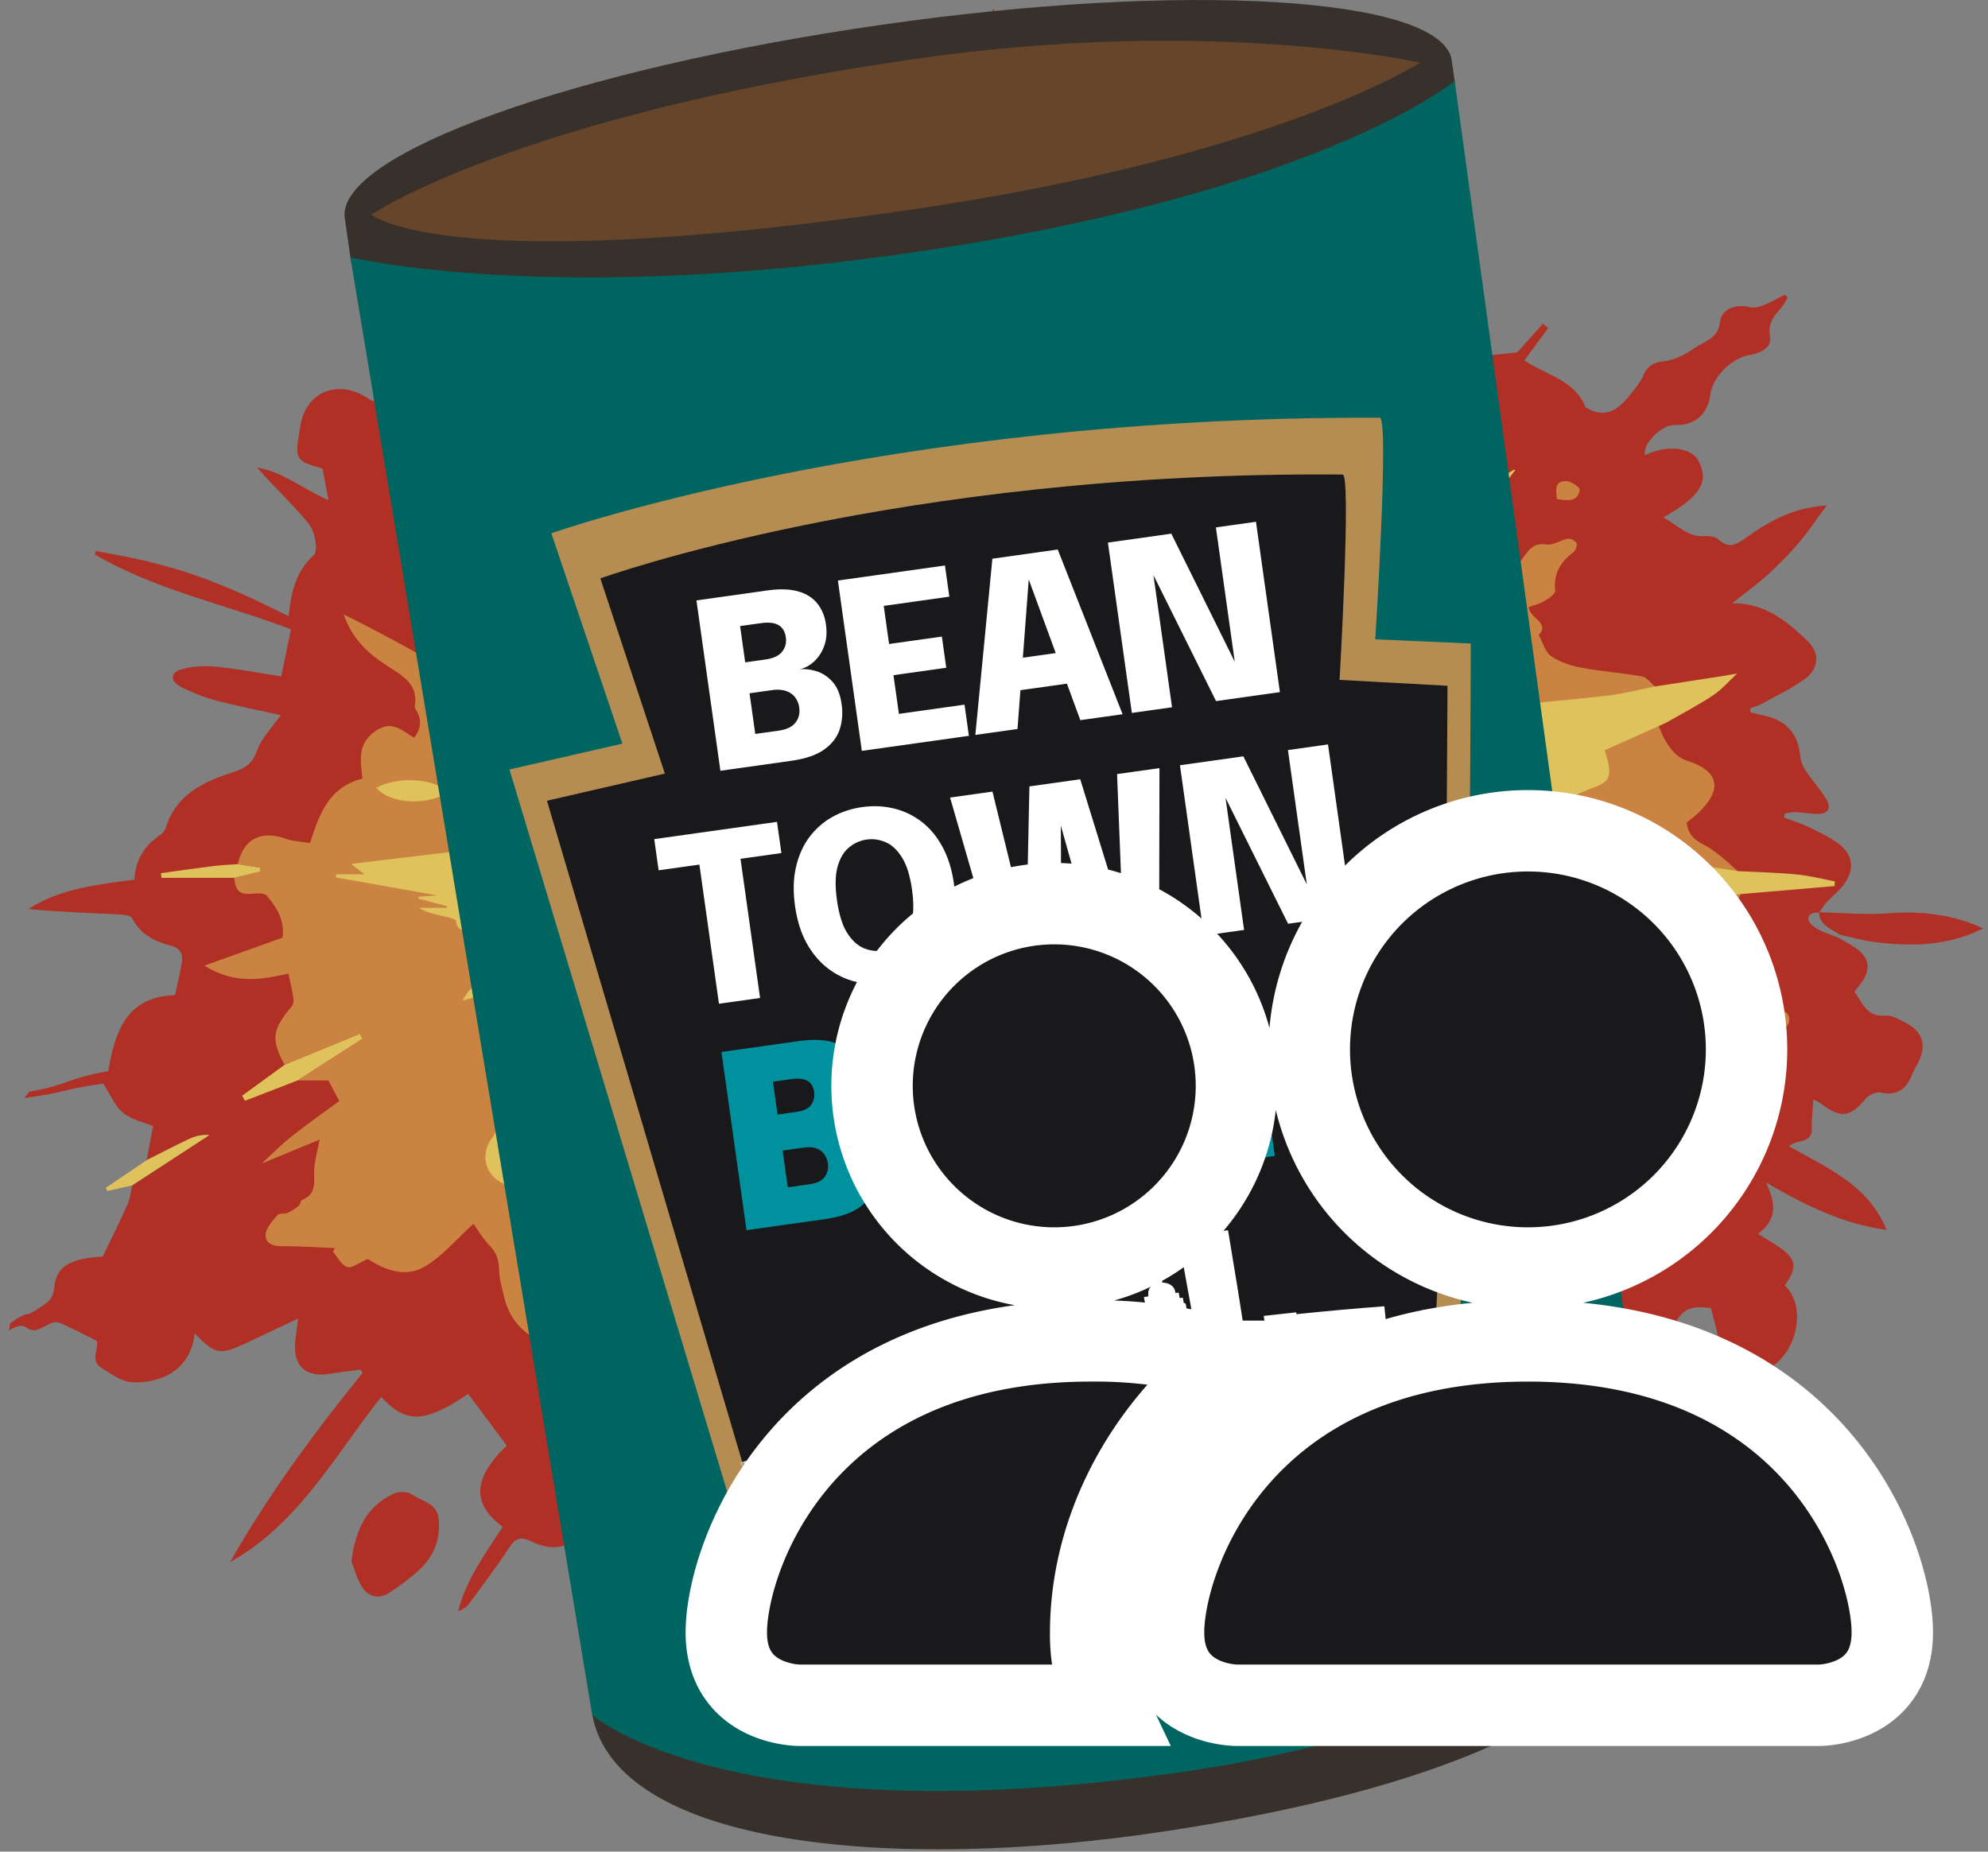 <?xml version="1.0" encoding="UTF-8" standalone="no"?>
<!-- Generator: Adobe Illustrator 16.0.0, SVG Export Plug-In . SVG Version: 6.00 Build 0)  -->

<svg
   version="1.1"
   id="Logo"
   inkscape:version="1.1.2 (b8e25be833, 2022-02-05)"
   sodipodi:docname="logo-dashboard.svg"
   x="0px"
   y="0px"
   width="554px"
   height="516px"
   viewBox="39 0 554 516"
   enable-background="new 39 0 554 516"
   xml:space="preserve"
   xmlns:inkscape="http://www.inkscape.org/namespaces/inkscape"
   xmlns:sodipodi="http://sodipodi.sourceforge.net/DTD/sodipodi-0.dtd"
   xmlns="http://www.w3.org/2000/svg"
   xmlns:svg="http://www.w3.org/2000/svg"><rect x="39" y="0" width="554" height="516" fill="#808080" stroke="none"/><defs
   id="defs936" /><sodipodi:namedview
   id="namedview934"
   pagecolor="#ffffff"
   bordercolor="#666666"
   borderopacity="1.0"
   inkscape:pageshadow="2"
   inkscape:pageopacity="0.0"
   inkscape:pagecheckerboard="0"
   showgrid="false"
   inkscape:zoom="0.64"
   inkscape:cx="609.375"
   inkscape:cy="552.34375"
   inkscape:window-width="2256"
   inkscape:window-height="1470"
   inkscape:window-x="-11"
   inkscape:window-y="-11"
   inkscape:window-maximized="1"
   inkscape:current-layer="g1035" />
<path
   id="path232"
   fill="#1A191C"
   d="M412.299,189.466l30.077,1.645c0,0-0.635,189.409-5.283,190.927  c-118.173,38.346-191.011,26.208-191.011,26.208L191.43,223.145l32.854-7.564l-17.979-54.39c0,0,82.844-30.034,206.864-28.946  C415.603,132.266,412.299,189.466,412.299,189.466z" />
<g
   id="Explosion"
   inkscape:label="Flame"
   inkscape:groupmode="layer">
	<g
   id="layer6"
   inkscape:label="Red"
   inkscape:groupmode="layer">
		<path
   id="path2"
   fill="#B03025"
   d="M41.816,368.762c6.626-4.582,2.463-0.338,9.102-4.902c1.692-1.164,2.856-2.188,3.111-4.653    c0.595-5.751,3.408-7.813,10.553-8.793c1.366-0.188,2.759-0.192,3.047-0.211c2.548-5.332,4.889-10.009,7.007-14.784    c0.694-1.566,0.813-3.389,1.196-5.093c7.178-4.673,14.356-9.347,21.535-14.019c-2.096-0.147-3.937,0.28-5.608,1.069    c-4.006,1.89-7.934,3.949-11.893,5.938c0.598-3.181,1.196-6.359,1.784-9.492c-2.521-1.057-5.952-1.76-8.368-3.717    c-2.272-1.842-3.472-5.004-5.484-8.108c-10.673,1.33-10.438,2.534-21.9,3.962c-0.065-0.413,1.191-1.279,1.126-1.689    c11.605-2.134,10.192-3.59,22.133-5.785c1.848-10.719,4.928-20.784,18.616-21.16c0.657-3.075,1.382-5.992,1.876-8.946    c0.398-2.376-0.242-4.11-3.013-4.837c-4.506-1.184-8.508-3.107-10.835-7.7c-0.471-0.929-3.093-0.981-4.743-1.065    c-8.053-0.408-16.111-0.69-24.183-1.442c9.047-5.794,19.319-6.825,29.581-8.214c0.285-5.294,2.576-9.192,6.684-12.076    c0.81-0.569,1.752-1.359,2.015-2.233c2.828-9.386,10.526-12.965,18.806-15.628c3.306-1.064,5.377-2.33,6.647-5.977    c1.226-3.522,4.203-6.433,6.626-9.923c-5.981-1.33-12.157-2.511-18.217-4.124c-3.398-0.904-6.745-2.261-9.858-3.9    c-2.701-1.422-2.65-3.807,0.199-4.679c3.023-0.925,6.457-1.125,9.63-0.814c6.196,0.607,12.334,1.79,18.38,2.717    c0.902-4.341,1.764-8.488,2.725-13.108c-17.838-6.841-37.42-10.824-54.628-20.812c0.083-0.346,0.165-0.692,0.247-1.038    c4.601,0.915,9.238,1.684,13.794,2.784c4.566,1.102,9.115,2.354,13.556,3.876c4.567,1.566,9.044,3.428,13.47,5.369    c4.274,1.873,8.432,4.013,12.915,6.168c0.632-6.66,1.969-12.426,7.04-17.103c1.231-1.135,0.288-6.468-1.349-8.514    c-4.425-5.529-9.763-10.329-14.475-15.808c7.307,1.227,12.9,6.071,19.866,9.076c-0.598-3.174-1.129-5.992-1.661-8.819    c-7.388-1.989-7.779-2.619-6.409-10.332c0.066-0.377,0.12-0.757,0.173-1.137c1.341-9.67,10.133-13.588,18.597-8.297    c0.622,0.39,1.494,1.145,1.924,0.963c4.314-1.835,8.206,0.332,11.634,1.969c3.884,1.856,6.815,0.469,10.193-0.539    c2.413-0.721,4.963-0.988,8.162-1.591c1.249-4.248,4.611-7.787,9.879-9.481c-0.453-3.503-5.216-5.682-2.863-10.286    c4.671,3.361,6.064,10.063,13.042,10.799c1.028-4.122,2.078-8.238,3.058-12.373c0.13-0.55,0.076-1.283-0.189-1.769    c-3.672-6.739-2.365-10.564,4.902-13.589c-5.114-6.009-3.344-12.41-0.704-18.615c0.663-1.556,2.745-3.152,4.434-3.51    c5.569-1.181,12.64,2.499,14.979,7.617c0.834,1.826,1.515,2.287,3.602,2.184c2.026-0.1,4.117,1.104,6.474,1.825    c1.134-0.98,2.524-2.468,4.179-3.555c3.938-2.587,8.114-3.549,12.46-0.895c2.429,1.483,4.454,1.566,6.795-0.544    c1.618-1.46,3.988-2.083,6.004-3.071c-2.075-8.283,4.59-16.007,13.061-15.877c1.003-2.362,1.635-4.717,2.901-6.655    c2.735-4.183,6.034-4.847,10.254-2.168c3.43,2.177,6.542,4.878,10.051,6.9c2.559,1.474,5.537,2.217,8.818,3.473    c-0.154-1.516-0.303-2.679-0.383-3.845c-0.347-5.014,2.859-8.818,7.879-8.738c3.394,0.053,6.807,0.714,10.153,1.385    c3.005,0.602,3.593,2.874,2.985,5.549c-0.336,1.481-1.04,2.899-1.216,4.389c-0.088,0.734,0.43,1.942,1.042,2.295    c7.84,4.517,8.348,5.235,9.125,13.273c5.727,3.798,10.834,7.568,16.341,10.615c1.797,0.993,5.15,0.945,6.883-0.114    c3.065-1.871,6.021-2.266,9.409-2.215c1.448,0.021,3.012-0.991,4.349-1.817c1.98-1.224,3.806-2.701,5.721-4.088    c-0.049-0.123-0.07-0.436-0.229-0.537c-1.486-0.952-4.402-2.36-4.278-2.713c1.008-2.868,2.1-6.011,4.15-8.103    c1.455-1.485,2.745-2.371,2.852-4.69c0.167-3.662,5.915-7.053,10.514-6.818c10.408,0.528,10.799,7.578,8.565,14.285    c-0.353,1.063-0.877,2.07-1.318,3.096c4.785,4.605,5.348,6.17,3.419,9.509c-0.191,0.33-0.342,0.797-0.638,0.936    c-4.691,2.208-4.183,6.496-4.594,10.619c-0.242,2.431-1.537,4.757-2.279,6.907c5.358,4.059,10.982,8.316,16.452,12.459    c2.247-1.58,4.642-3.542,7.296-5.049c2.47-1.401,4.759-1.016,6.646,1.545c1.487,2.019,3.446,3.688,5.253,5.572    c4.984-8.639,8.835-10.726,15.08-8.369c7.506,2.833,9.162,5.464,7.868,12.003c3.391-0.372,6.913-0.758,10.515-1.154    c2.116-2.362,4.624-5.166,7.133-7.968c0.484,0.401,0.969,0.803,1.451,1.205c-2.218,3.021-4.435,6.04-6.639,9.041    c6.082,4.029,14.143,5.534,17.036,13.018c5.414,3.417,9.093,0.734,12.289-3.282c1.42-1.784,3.01-3.573,3.864-5.633    c1.173-2.823,3.136-3.639,5.893-3.932c1.72-0.184,3.441-0.871,5.032-1.615c1.602-0.75,3.021-1.878,4.552-2.788    c2.615-1.555,5.406-2.389,5.858-6.511c0.41-3.741,4.467-5.067,8.384-4.108c1.165,0.285,2.637-0.103,3.812-0.574    c2.039-0.82,3.958-1.947,5.927-2.945c0.245,0.27,0.49,0.539,0.736,0.808c-0.525,0.872-0.947,1.831-1.594,2.6    c-2.018,2.398-4.054,4.357-3.324,8.289c0.575,3.09-2.641,4.647-5.575,5.115c-5.037,0.802-10.425,6.034-11.037,10.951    c-0.7,5.627-4.432,8.823-10.021,8.585c-3.59-0.154-9.099,5.496-8.209,8.418c5.715-2.922,12.722-2.285,14.767,1.343    c3.291,5.844,0.813,10.12-9.705,16.02c3.991,1.966,6.676,5.553,11.498,5.17c1.314-0.105,3.071,0.175,3.97,0.995    c2.838,2.591,4.876,1.427,7.515-0.467c8.498-6.098,14.754-8.536,22.572-9.045c-2.79,3.783-5.024,7.186-7.646,10.26    c-2.729,3.201-5.689,6.238-8.81,9.061c-3.087,2.794-6.496,5.231-9.889,7.923c9.093-0.179,15.297,4.996,21.104,10.584    c3.328,3.201,3.086,7.527-0.619,10.331c-3.599,2.723-7.798,4.663-11.773,6.872c-1.136,0.631-2.413,1.006-3.625,1.498    c0.018,0.371,0.033,0.742,0.051,1.113c0.969,0.237,1.928,0.52,2.906,0.705c7.101,1.343,10.372,4.994,11.056,12.064    c0.122,1.258,0.794,2.567,1.525,3.641c1.777,2.621,3.927,5.003,5.568,7.7c1.511,2.484,0.691,4.239-2.447,4.19    c-2.024-0.032-4.044-0.422-6.07-0.497c-1.008-0.037-2.029,0.272-3.044,0.424c-0.019,0.379-0.036,0.758-0.055,1.137    c2.184,0.822,4.436,1.497,6.531,2.499c2.851,1.366,5.776,2.713,8.322,4.55c4.316,3.114,4.869,7.389,1.67,11.628    c-1.364,1.809-3.238,3.222-4.788,4.901c-0.777,0.841-1.346,1.875-2.008,2.822c-3.016-0.146-4.022,1.667-2.031,3.506    c1.961,1.813,4.982,2.479,7.537,3.648c1.511,0.885,3.075,1.693,4.521,2.672c3.918,2.65,4.469,5.922,1.706,9.735    c-0.593,0.819-1.246,1.597-1.974,2.524c2.309,3.01,3.357,7.131,8.63,6.65c1.928-0.176,4.118,1.199,6.008,2.205    c4.386,2.334,5.475,5.992,3.339,10.567c-0.538,1.149-1.303,2.204-1.758,3.382c-1.604,4.157-4.103,6.402-8.972,5.29    c-1.193-0.272-3.208,0.675-4.068,1.709c-4.353,5.231-7.038,5.606-12.499,1.358c-0.716-0.557-1.621-0.873-2.1-1.127    c-0.169,2.908-0.496,5.504-0.43,8.086c0.111,4.414-4.126,2.904-6.344,4.945c10.428,6.004,22.021,10.586,27.192,23.314    c-12.479-1.689-23.092-7.085-33.667-13.252c2.637,5.34,3.49,10.197-2.172,14.355c1.934,1.195,3.523,2.137,5.073,3.144    c5.675,3.688,6.149,5.997,2.35,11.233c6.331,5.707,3.514,19.223-4.869,23.357c-4.812,2.373-8.953,1.579-11.542-3.439    c-2.054-3.982-2.71-8.685-4.157-13.647c-2.805-0.195-6.813-1.091-9.459,3.43c0.428,0.543,1.126,1.065,1.3,1.724    c0.547,2.098,1.963,4.996,1.102,6.217c-1.694,2.404-4.607,4.029-7.222,5.645c-0.569,0.352-2.285-0.421-2.971-1.148    c-1.373-1.459-2.808-3.094-3.481-4.928c-1.359-3.697-2.87-7.027-6.214-9.518c-1.444-1.076-1.957-3.402-2.906-5.182    c-5.207,2.3-5.549,4.248-1.507,10.293c5.735,8.574,11.517,17.117,17.195,25.728c0.899,1.362,1.371,3.006,2.04,4.521    c-0.353,0.249-0.706,0.499-1.059,0.75c-5.618-4.891-11.274-9.738-16.837-14.689c-2.48-2.207-4.729-4.671-7.179-6.913    c-0.714-0.652-1.757-0.941-2.808-1.479c2.229,5.291,4.458,9.91,6.122,14.728c1.687,4.885,0.154,9.584-2.207,13.923    c-0.462,0.849-2.013,1.628-3.01,1.569c-4.421-0.259-8.83-0.793-13.233-1.32c-1.466-0.175-2.899-0.621-4.664-1.014    c4.453,7.986,3.52,10.554-6.429,17.966c1.034,0.958,2.003,1.864,2.982,2.758c5.433,4.951,6.637,10.853,2.232,16.616    c-3.179,4.16-7.216,8.003-11.621,10.814c-7.041,4.491-14.041,0.022-15.974-9.972c-4.493,1.243-8.957,2.478-14.047,3.885    c2.124,6.838,4.352,13.492,6.243,20.242c1.89,6.739,3.442,13.573,4.473,20.62c-5.235-3.282-8.749-7.854-11.016-12.994    c-3.417-7.74-5.997-15.852-8.923-23.81c-0.348-0.946-0.395-2.099-0.978-2.845c-5.514-7.054-5.539-7.033-7.132-14.661    c-7.717,0-15.447,0.021-23.179-0.009c-4.03-0.017-6.538-2.146-6.97-6.587c-0.594-6.12-0.933-12.299,3.966-17.269    c0.59-0.599,0.483-1.884,0.857-3.545c-1.8,0.745-2.795,1.241-3.843,1.574c-3.547,1.129-4.635,2.926-3.881,7.021    c0.712,3.871,0.267,8.394-3.146,10.659c1.72,11.018,3.392,21.725,5.062,32.432c-0.44,0.098-0.881,0.194-1.321,0.291    c-4.701-7.256-7.495-15.361-10.001-23.57c-0.811-2.656-0.614-5.786-1.953-8.069c-1.365-2.327-4.052-3.879-6.16-5.771    c-0.722,0.852-1.858,1.601-2.098,2.57c-1.321,5.342-3.912,9.388-10.029,10.543c1.123,1.749,2.459,3.198,3.032,4.904    c0.567,1.689,1.186,4.296,0.343,5.343c-2.185,2.718-1.465,5.483-1.432,8.358c0.043,3.673,0.218,7.389-0.26,11.008    c-0.451,3.415-0.61,6.139,1.604,9.419c6.084,9.012-3.42,19.832-10.399,20.75c-7.909,1.038-12.979-3.997-11.628-12.734    c0.725-4.69-0.374-7.318-4.053-10.136c-3.258-2.497-5.768-6.085-8.222-9.472c-1.201-1.656-2.181-2.322-4.255-2.212    c-2.608,0.14-5.249-0.346-8.084-0.579c0.145,13.276,3.367,26.962-2.321,40.128c-4.502-3.739-5.975-8.872-8.55-29.778    c-4.187,1.922-8.207,4.021-12.409,5.644c-7.096,2.738-14.251,4.162-21.047-0.978c-4.547-3.438-5.758-5.737-5.789-11.187    c-2.623-0.388-5.295-0.568-7.857-1.2c-6.477-1.599-9.308-5.417-8.391-12.025c0.566-4.081,2.047-8.035,3.301-12.738    c-1.479,0.928-2.452,1.576-3.461,2.165c-5.798,3.371-10.971,2.256-14.26-3.689c-2.872-5.192-5.081-10.751-7.556-16.088    c-0.293,0.665-0.757,1.743-1.24,2.813c-3.308,7.347-8.519,9.589-15.83,6.141c-3.172-1.496-4.54-0.903-6.329,1.857    c-3.459,5.338-7.329,10.415-11.107,15.542c-0.676,0.918-1.732,1.557-3.022,2.064c2.222-8.873,7.617-16.092,12.444-23.561    c-8.506-6.203-8.558-13.358,1.118-22.639c-3.573-4.784-7.159-9.587-10.761-14.41c-14.051,9.678-18.351,6.833-24.241,0.877    c-12.962,16.342-23.01,35.367-42.108,46.021c10.666-18.749,23.39-36.031,36.941-52.746c-0.201-0.298-0.403-0.593-0.605-0.888    c-2.689,0.356-5.396,0.611-8.064,1.09c-7.298,1.308-10.95-2.114-10.051-9.532c0.207-1.71,0.45-3.418,0.768-5.819    c-5.133,2.426-9.597,4.543-14.067,6.645c-7.806,3.671-8.873,3.506-14.777-2.459c-0.56,5.306-3.245,9.41-7.601,11.639    c-2.992,1.532-6.862,2.206-10.216,1.902c-2.786-0.254-5.482-2.342-8.055-3.889c-3.399-2.045-0.837-5.393-1.405-7.58    c-3.692-1.834-7.063-3.703-10.609-5.14c-0.947-0.385-2.575,0.296-3.64,0.916c-6.366,3.709-3.849-2.481-10.193,1.263" />
		<path
   id="path4"
   fill="#B03025"
   d="M136.93,435.205c1.12-9.282,4.46-15.569,11.843-18.992c1.413-0.656,3.925-0.541,5.15,0.324    c2.708,1.911,6.932,2.277,7.332,6.902c0.491,5.671-1.392,10.34-5.447,14.079c-2.521,2.322-5.345,4.353-8.196,6.273    c-2.732,1.841-5.733,1.359-7.481-1.191C138.424,440.114,137.662,436.979,136.93,435.205L136.93,435.205z" />
		<path
   id="path6"
   fill="#B03025"
   d="M545.92,254.226c6.564,0.133,13.174,0.804,19.682,0.265c8.438-0.699,18.141,0.401,26.025,4.241    c-9.718,4.901-19.896,5.105-30.225,3.789c-3.251-0.414-6.437-1.326-9.652-2.01C549.343,258.845,546.075,257.979,545.92,254.226    L545.92,254.226z" />
		<path
   id="path8"
   fill="#B03025"
   d="M546.706,419.035c-10.805,0.59-25.275-10.438-26.69-20.118    C529.49,398.216,543.575,408.73,546.706,419.035z" />
		<path
   id="path10"
   fill="#B03025"
   d="M407.231,86.057c3.658-9.515,7.381-18.946,19.094-23.072    C422.613,73.612,416.314,80.965,407.231,86.057z" />
		<path
   id="path12"
   fill="#B03025"
   d="M315.896,2.421c3.764,8.628,7.575,16.566,2.158,25.384    C312.116,21.114,311.172,10.93,315.896,2.421z" />
		<path
   id="path14"
   fill="#B03025"
   d="M355.181,63.708c-5.652-8.532-8.356-17.769-6.857-28.532    C353.895,41.696,355.444,47.731,355.181,63.708z" />
	</g>
	<g
   id="layer5"
   inkscape:label="Orange"
   inkscape:groupmode="layer">
		<path
   id="path7680"
   fill="#CA8341"
   d="M290.564,62.707c-2.561,5.971-2.624,11.074-1.367,16.26c1.22,5.024,2.518,10.03,3.68,14.645    c-2.231,0.884-4.253,1.686-6.689,2.65c-5.011-8.756-16.982-12.562-17.592-25.104c-1.84,3.429-3.196,6.578-3.875,9.869    c-1.676,8.142-0.802,16.837-5.377,24.348c-0.117,0.194-0.023,0.507-0.063,0.758c-0.7,4.465-1.406,8.925-1.973,12.521    c-2.355,0.893-4.337,1.746-6.389,2.377c-0.886,0.272-1.936,0.238-2.869,0.084c-8.739-1.444-14.524,2.441-16.43,10.91    c-3.318,0-6.931-0.872-9.754,0.248c-2.748,1.091-5.604,3.847-6.713,6.564c-1.019,2.504,0.222,5.93,0.531,9.744    c-4.303-4.569-8.438-9.382-13.027-13.713c-4.723-4.46-9.89-8.451-14.863-12.646c-0.48,0.522-0.959,1.044-1.439,1.566    c5.58,12.459,18.624,17.679,27.227,25.762c-2.196,2.074-3.942,3.84-5.824,5.451c-0.899,0.769-2.321,1.978-3.045,1.715    c-2.457-0.891-5.334-1.834-6.895-3.715c-2.252-2.715-4.447-2.467-7.078-1.545c-1.047,0.368-1.997,1.02-2.785,1.434    c-7.846-5.334-15.483-10.526-24.031-16.336c0.735,2.807,1.162,4.434,1.629,6.215c-2.181-0.978-4.084-1.832-5.986-2.686    c2.242,2.481,4.597,4.872,6.674,7.484c0.862,1.085,1.167,2.614,1.707,3.957c-4.339-3.548-8.679-7.094-13.018-10.643    c1.048,2.686,1.531,5.821,3.248,7.973c5.076,6.359,10.339,12.635,16.117,18.348c3.794,3.752,7.054,7.468,7.914,12.93    c-2.502,2.505-10.05,3.397-13.713,1.092c-2.945-1.853-5.383-1.546-7.486,0.842c-1.519,1.723-2.732,1.672-4.576,0.625    c-4.881-2.773-9.859-5.378-14.818-8.014c-2.014-1.071-4.077-2.053-6.83-3.432c2.368,6.828,6.706,10.724,11.629,14    c4.264,2.839,9.243,4.996,8.178,11.553c-0.054,0.335,0.153,0.764,0.35,1.08c1.662,2.654,1.395,5.18-0.533,7.732    c-3.255-1.889-6.035-5.034-10.596-2c-5.441,3.619-4.293,8.587-3.805,13.375c-9.637,2.39-12.16,10.417-14.615,17.967    c-2.564-0.434-4.73-0.501-6.68-1.186c-7.024-2.466-11.816-0.037-13.463,7.047c2.071,0.34,4.143,0.682,6.217,1.025    c0.037,0.347,0.072,0.694,0.109,1.043c-2.445,0.584-4.89,1.17-7.336,1.754c0.546,4.053,1.611,4.784,5.838,4.369    c1.082-0.105,2.677-0.085,3.248,0.566c2.985,3.412,5.068,7.275,4.42,11.725c-7.056,2.525-13.958,4.996-21.795,7.805    c8.494,5.35,16.234,3.837,23.443,2.205c0.528,2.564,1.042,4.684,1.365,6.834c0.111,0.736,0,1.764-0.445,2.291    c-5.504,6.541-5.861,9.2-2.008,16.314l21.008-8.648c0.217,0.465,0.435,0.929,0.65,1.395L121.898,301.1h8.611    c0.868,1.633,1.921,3.617,3.041,5.725c-4.537,3.343-9.015,6.464-13.283,9.85c-2.913,2.311-5.533,4.99-8.283,7.506l0.031,0.037    c5.367-2.221,10.733-4.438,16.078-6.648c-0.523,2.637-1.216,5.182-1.494,7.77c-0.36,3.346,1.154,7.281-3.43,9.051    c-0.445,0.172-0.475,1.238-0.926,1.615c-0.926,0.771-1.946,1.5-3.043,1.977c-0.901,0.393-2.375,0.048-2.885,0.641    c-1.357,1.581-3.083,3.417-3.271,5.291c-0.251,2.502,1.845,3.381,4.461,3.365c4.932-0.029,9.867,0.328,14.801,0.525    c-0.177,0.342-0.354,0.685-0.529,1.027c1.308,1.499,2.377,3.729,4.002,4.264c1.298,0.426,3.273-1.211,5.701-2.254    c4.365,2.816,10.302,5.471,15.955,2.084c5.012-3.003,8.96-7.785,13.5-11.891c1.234,1.705,2.624,4.196,4.559,6.15    c1.986,2.004,2.536,4.125,2.605,6.82c0.065,2.503,0.81,5.004,1.389,7.475c1.628,6.938,7.373,13.556,16.23,12.645    c3.897-0.4,7.812-0.617,11.473-0.898c0.938,3.622,1.928,7.436,2.938,11.334c-4.75,1.938-4.794,1.931-5.58,6.979    c-0.333,2.127-0.316,3.99-2.498,5.68c-1.184,0.916-0.815,4.235-0.518,6.385c0.074,0.532,2.991,1.447,3.924,0.941    c3.179-1.727,6.392-3.677,8.926-6.207c1.524-1.522,2.454-2.174,4.43-1.381c4.111,1.649,6.363-0.596,8.045-4.002    c2.088-4.227,2.167-8.494,0.402-13.012c1.178,0.756,1.894,1.676,2.625,2.584c4.778,5.938,9.528,6.325,15.414,1.357    c2.115-1.787,4.371-3.41,6.563-5.105c4.382,5.85,4.906,5.904,10.748,1.768c1.95-1.381,4.004-2.617,5.551-3.621    c0.582,4.164,0.445,8.517,1.914,12.232c1.51,3.818,4.589,7.019,7.096,10.654c-6.891,3.979-14.019,8.37-12.947,18.486    c-4.652,2.131-6.834,5.708-6.428,10.74c0.414,5.138,2.809,6.778,7.75,5.209c3.369-1.069,6.419-2.341,10.219-0.623    c1.747,0.791,4.685-0.429,6.832-1.334c1.816-0.767,3.308-2.346,4.879-3.645c11.578-9.585,18.508-21.514,18.713-36.898    c0.017-1.257,0.888-2.504,1.361-3.754c0.849,1.041,1.958,1.963,2.504,3.145c2.485,5.384,4.811,10.844,7.193,16.275    c0.453-0.181,0.905-0.362,1.359-0.543c-1.147-5.322-2.059-10.71-3.523-15.943c-1.036-3.699-1.172-7.041,0.174-10.723    c0.721-1.973,0.421-4.497,0.018-6.666c-0.907-4.875-0.181-6.771,4.264-9.225c0.289,0.221,0.623,0.418,0.887,0.684    c4.459,4.508,8.438,9.637,16.094,8.4c2.4-0.389,3.162,2.498,1.258,4.605c-2.881,3.189-3.722,6.805-2.811,10.959    c0.612,2.782,2.363,3.982,5.002,3.471c8.306-1.611,15.855-4.559,19.783-12.875c1.848-3.912,3.43-7.949,5.232-12.162    c0.469,0.668,0.726,1.098,1.045,1.479c4.37,5.225,8.607,10.629,16.582,9.932c0.738-0.064,2.145,0.873,2.227,1.48    c0.127,0.949-0.396,2.186-1.025,3.004c-4.058,5.271-4.65,9.559-0.816,14.662c2.469,3.287,5.757,6.063,9.039,8.602    c2.583,1.997,5.057,3.021,4.848,7.434c-0.303,6.413,2.31,7.905,8.742,6.775c0.125-0.022,0.258-0.035,0.371-0.088    c3.226-1.534,4.398-0.029,5.301,3.021c1.461,4.945,3.612,5.766,8.352,3.643c1.854-0.831,3.643-1.856,5.342-2.977    c7.314-4.823,7.658-7.321,3.094-12.461c0-3.977,0.995-7.291-0.209-9.26c-2.454-4.015-2.752-8.801-2.451-12.447    c0.654-7.941-0.493-15.168-3.424-22.322c-1.116-2.729-0.217-3.943,1.563-4.158c2.27,3.65,3.729,7.328,6.344,9.764    c1.932,1.798,5.359,2.682,8.139,2.723c4.906,0.072,9.902-0.439,14.715-1.418c3.537-0.717,3.815-3.441,0.973-5.838    c-1.613-1.359-3.347-2.576-5.008-3.842c6.456-8.868,6.352-9.132-6.42-16.629c7.479-5.027,14.896-10.016,22.469-15.105    c6.815,8.764,13.7,16.693,25.717,19.459c-2.658-3.148-4.736-5.508-6.699-7.961c-2.007-2.508-3.899-5.109-6.346-8.328    c7.151,0,13.422-0.592,19.529,0.162c6.364,0.785,10.727-2.445,15.096-5.779c2.686-2.052,2.688-5.148,0.379-7.797    c-1.161-1.329-2.723-2.301-3.959-3.574c-1.351-1.393-2.908-2.77-3.729-4.467c-3.156-6.531-11.931-11.282-18.238-10.043    c-1.54-3.627-3.031-7.133-3.91-9.201c1.31-1.957,3.447-3.713,3.502-5.531c0.107-3.482,2.075-4.462,4.563-5.473    c3.971,6.466,7.204,8.436,11.521,4.998c4.55-3.623,9.141-3.1,14.002-3.266c0.317-0.011,0.628-0.212,1.994-0.703    c-4.835-1.344-8.753-2.434-13.283-3.693c1.624-0.564,2.593-0.861,3.527-1.234c4.162-1.66,4.566-3.664,1.197-6.664    c-1.668-1.484-3.584-2.691-5.873-4.383c2.139-2.08,3.702-4.498,5.922-5.596c6.72-3.32,11.386-8.343,14.334-15.117l-0.789-6.412    c0,0-5.771-5.521-9.182-7.227c-2.999-1.5-4.686-3.168-5.021-6.326c1.146-0.939,2.287-1.752,3.283-2.713    c6.926-6.679,5.727-11.743-3.428-14.596c-6.146-1.917-10.4-14.298-8.662-20.592c-1.2-0.971-2.289-2.565-3.621-2.805    c-5.586-1-11.284-1.381-16.859-2.426c-2.945-0.552-6.026-1.553-8.467-3.209c-1.643-1.115-2.269-3.728-3.473-5.891    c3.162-3.533-2.408-4.478-2.84-7.801c1.377-0.493,2.957-0.823,4.27-1.602c1.253-0.744,3.244-2.066,3.15-2.947    c-0.502-4.736,1.411-8.004,5.041-10.707c0.643-0.478,1.179-1.922,0.912-2.566c-0.275-0.662-1.673-1.349-2.441-1.217    c-2.021,0.347-4.088,1.889-5.916,1.592c-4.026-0.653-5.282,2.025-7.105,4.459c-0.866,1.156-2.133,2.422-3.443,2.754    c-3.182,0.805-6.492,1.092-9.289,1.518c-3.029-2.269-8.667-6.109-12.086-8.619c-0.048-0.649-0.146-1.308-0.008-1.916    c1.468-6.5,1.048-7.133-4.119-11.221c-2.012-1.592-4.201-3.641-3.043-7.094c0.332-0.989-0.451-2.991-1.352-3.605    c-1.359-0.926-3.271-1.041-5.379-1.619c0.518-2.422,0.589-5.059,1.65-7.207c1.79-3.627,1.104-5.92-2.662-7.232    c-2.77-0.964-5.424-2.253-8.223-3.438c0.742-1.504,1.249-2.379,1.619-3.311c1.717-4.328-0.01-6.957-4.59-6.42    c-1.804,0.211-3.467,1.705-5.172,2.656c-1.025,0.571-2.009,1.22-3.012,1.832c-4.691,2.862-12.247,1.849-12.666,8.373    c-3.493,1.473-6.274,2.154-8.439,3.697c-2.197,1.566-3.849,2.064-5.74,0.332c1.936-15.063,3.844-29.894,5.752-44.725    c-1.663,2.448-3.178,5.049-3.621,7.822c-1.749,10.899-3.172,21.851-4.689,32.787c-0.268,1.922,0.47,4.376-2.563,4.73    c-2.939,0.342-6.691-3.417-6.631-6.377c0.082-4.036,0.332-8.109-0.092-12.105c-0.627-5.936-2.339-11.595-6.396-16.955    c-3.498,8.639-3.163,16.864-1.475,24.922c-2.942,0-5.672-0.462-8.166,0.105c-4.032,0.919-1.283,4.238-2.236,6.715    c-2.249-5.859-4.497-11.719-6.746-17.578c-0.457,0.136-0.914,0.271-1.371,0.406c-1.996,5.637-1.354,11.561-0.893,17.299    c0.211,2.625-0.261,3.988-2.492,5.338c-1.739-11.075-2.036-22.541-10.199-31.592c-0.924,2.078-2.575,4.285-2.828,6.643    c-0.714,6.658-0.839,13.379-1.24,20.072c-0.055,0.918-0.146,1.996-0.66,2.656c-0.248,0.316-2.041,0.089-2.254-0.334    c-2.322-4.598-4.852-9.151-6.52-13.994c-1.018-2.952-1.7-5.3-5.334-5.213c-0.983,0.023-1.971-0.195-2.936-0.301    C300.473,84.51,297.438,73.337,290.564,62.707L290.564,62.707z" />
		<path
   id="path40"
   fill="#CA8341"
   d="M529.326,283.441c2.049-1.14,2.99-2.08,3.968-2.121c2.272-0.094,4.726,0.615,4.278,3.408    c-0.206,1.285-2.546,3.326-3.55,3.129C532.57,287.576,531.45,285.576,529.326,283.441L529.326,283.441z" />
		<path
   id="path42"
   fill="#CA8341"
   d="M472.874,139.089c-0.293-2.56-0.775-5.146,2.709-5.009c1.31,0.052,3.742,1.765,3.642,2.409    C478.686,139.981,475.871,139.484,472.874,139.089z" />
		<path
   id="path46"
   fill="#CA8341"
   d="M156.931,138.073c-1.394-0.338-2.788-0.675-4.182-1.013c-2.089-2.301-4.177-4.603-6.265-6.903    l0.056-0.067C150.003,132.751,153.467,135.412,156.931,138.073z" />
	</g>
	<g
   id="layer4"
   inkscape:label="Yellow"
   inkscape:groupmode="layer">
		<path
   id="path16"
   fill="#DFC25B"
   d="M79.866,323.314c3.96-1.99,7.886-4.049,11.893-5.939c1.671-0.789,3.512-1.216,5.607-1.07    c-7.178,4.672-14.356,9.346-21.534,14.02c-2.291,0.527-4.582,1.057-6.874,1.585c-0.173-0.285-0.346-0.57-0.52-0.854    C72.249,328.475,76.058,325.895,79.866,323.314z" />
		<path
   id="path26"
   fill="#DFC25B"
   d="M414.178,391.027c-2.171-2.324-4.252-4.74-6.53-6.953    c-6.112-5.936-12.397-11.698-18.435-17.709c-2.517-2.508-4.464-5.579-6.905-8.176c-1.26-1.34-3.093-2.123-4.55-3.305    c-0.912-0.74-1.788-1.652-2.344-2.672c-0.565-1.035-0.718-2.296-1.262-4.191c-1.155,1.287-1.66,2.32-2.44,2.609    c-1.166,0.432-3.474,0.784-3.656,0.396c-1.939-4.12-8.408-4.357-8.515-10.223c-0.019-1.106-2.95-2.162-5.292-3.75    c-0.342,4.366-0.649,8.281-1.002,12.781c-2.486-1.506-4.593-2.779-7.71-4.666c0.722,8.557,1.366,16.178,2.009,23.799    c-0.235,0.113-0.471,0.227-0.706,0.338c-1.721-2.871-3.409-5.761-5.172-8.605c-1.946-3.139-3.763-6.387-6.013-9.294    c-1.498-1.935-3.666-3.351-5.517-5.017c-1.791-1.615-3.685-3.14-5.303-4.914c-1.955-2.142-2.422-5.568-6.096-6.299    c-0.831-0.164-1.186-2.38-1.911-3.557c-0.471-0.764-1.217-1.357-1.838-2.029c-0.642,0.788-1.664,1.496-1.85,2.381    c-0.653,3.11-0.906,6.305-1.553,9.416c-0.248,1.201-1.142,2.269-1.98,3.846c-1.105-1.814-1.765-2.894-2.417-3.965    c-6.063,3.84-6.082,10.545-8.002,16.33c-0.91,2.741-1.861,5.471-2.794,8.207c-0.422,0.008-0.845,0.017-1.269,0.024    c-2.236-13.42-4.474-26.84-6.769-40.604c-2.046-0.869-3.233,0.228-3.809,2.689c-1.068,4.57-2.785,8.828-7.045,11.375    c-0.776,0.463-2.068,0.066-3.833,0.066c-0.797,1.481-2.089,3.885-3.335,6.201c-6.197-0.973-6.678-1.92-4.373-8.444    c-2.823-1.224-4.545,0.009-5.785,2.438c-2.534,4.968-5.06,9.941-7.59,14.91c-0.403-0.077-0.806-0.153-1.208-0.229    c0-4.902,0-9.805,0-15.287c-7.496,1.408-14.716,0.08-21.548,3.611c-6.892,3.563-14.872,0.672-18.821-6.129    c-0.642-1.107-1.09-2.841-0.686-3.939c1.097-2.996-0.353-3.049-2.498-2.784c-1.68,6.624-9.382,10.539-16.68,7.899    c-3.062-1.106-5.563-3.765-8.32-5.715c-0.754-0.533-1.439-1.283-2.278-1.553c-6.315-2.027-8.231-8.503-4.102-13.678    c0.634-0.793,0.949-2.168,0.813-3.196c-1.285-9.752,4.102-18.45,13.087-21.146c0-4.489,0-8.918,0-13.6    c-1.257-0.144-2.233-0.251-3.208-0.367c-6.176-0.733-12.346-1.839-19.159,0.512c2.29-5.207,6.768-5.926,10.163-8.116    c2.152-1.39,4.009-3.239,5.993-4.892c2.52-2.097,5.034-4.201,8.121-6.779c-7.48,0-14.533,0.051-21.582-0.036    c-1.787-0.021-4.271,1.045-4.565-2.429c-0.046-0.55-2.365-1.009-3.678-1.327c-2.262-0.548-4.558-0.954-6.703-2.296    c2.603,0,5.206,0,7.81,0c0.017-0.141,0.034-0.282,0.052-0.423c-2.671-0.712-5.341-1.423-8.011-2.135    c0.032-0.18,0.064-0.36,0.096-0.54c1.505-0.102,3.009-0.204,5.188-0.352c-9.86-1.753-19.04-3.385-28.219-5.017    c0.018-0.286,0.036-0.572,0.055-0.858c2.289,0,4.578,0,7.895,0c-1.605-1.238-2.416-1.863-3.773-2.909    c14.881-1.78,29.286-3.503,43.69-5.226c0.038-0.152,0.077-0.304,0.115-0.457c-4.31-1.139-8.621-2.279-12.932-3.418    c0.037-0.395,0.074-0.79,0.111-1.185c6.214-0.747,12.428-1.495,18.643-2.242c0.035-0.233,0.069-0.466,0.104-0.699    c-2.966-0.826-5.932-1.649-8.898-2.474c-0.06-0.434-0.119-0.868-0.179-1.302c2.308-0.493,4.827-1.826,6.884-1.313    c5.177,1.292,7.627-0.291,10.36-4.977c3.251-5.577,8.385-10.055,12.907-15.243c-0.035-8.217-7.185-13.118-11.952-19.641    c-4.176-5.715-8.997-10.556-13.938-15.504c-3.246-3.25-4.95-8.039-7.343-12.138c0.322-0.267,0.643-0.533,0.965-0.8    c11.681,7.368,23.363,14.737,34.255,21.607c2.649-1.989,5.212-3.313,6.866-5.367c1.124-1.397,1.18-3.8,1.356-5.786    c0.833-9.415,4.713-17.009,13.335-21.396c7.362-3.746,15.337-4.584,23.51-3.551c0.884,0.112,1.765,0.269,2.653,0.34    c0.489,0.038,0.989-0.062,1.692-0.116c-0.685-7.295,6.195-9.935,8.235-15.147c-0.757-1.107-1.962-2.547-2.738-4.189    c-0.251-0.531,0.536-2.248,0.991-2.306c3.102-0.397,2.785-2.605,3.072-4.794c0.862-6.595,1.937-13.163,3.014-20.304    c9.973,14.881,16.835,30.919,22.844,48.708c0.908-1.829,1.502-2.567,1.627-3.378c0.212-1.379,0.023-2.816,0.189-4.207    c0.487-4.083,2.097-4.946,5.752-3.168c0-4.775,0-9.544,0-14.314c0.367-0.121,0.732-0.241,1.099-0.361    c2.809,5.352,5.716,10.656,8.383,16.079c1.223,2.486,2.335,4.31,5.567,4.86c4.42,0.752,5.773,3.547,6.02,10.411    c1.857-2.288,3.104-4.599,5.017-6.001c3.239-2.374,6.916-4.148,10.374-6.231c0.982-0.592,2.296-1.185,2.694-2.107    c3.813-8.806,12.41-12.155,21.459-7.956c2.678,1.242,5.137,2.122,8.01,0.946c0.557-0.229,1.262-0.111,1.9-0.13    c5.75-0.166,8.036,1.46,8.021,5.699c-0.017,4.825-3.196,8.133-7.965,8.076c-2.057-0.024-3.167,0.571-4.544,2.397    c-2.26,3.002-5.498,5.264-8.325,7.839c-0.286-0.246-0.572-0.492-0.858-0.738c0.682,1.67,1.361,3.34,1.847,4.529    c7.741,0.255,10.203-7.294,16.767-10.481c-0.232,3.076-0.426,5.59-0.612,8.057c2.665,0.76,5.356,1.527,8.46,2.412    c5.229-5.567,10.932-11.639,16.636-17.711c0.508,0.19,1.015,0.379,1.522,0.569c-1.327,8.027-2.657,16.053-4.086,24.681    c0.971-0.439,2.13-0.646,2.821-1.328c3.625-3.574,5.984-3.621,9.092-0.093c3.132-2.153,6.198-4.372,9.403-6.366    c0.608-0.378,2.001,0.525,2.632,0.155c1.609-0.943,2.981-2.288,4.471-3.442c1.866-1.446,3.755-2.863,5.634-4.292l-0.038-0.04    c-1.743,4.921-3.488,9.843-5.243,14.797c3.346-2.878,6.616-5.69,9.886-8.503c0.758,0.208,1.517,0.416,2.274,0.625    c-4.29,7.633-3.58,15.248,0.128,22.756c1.57-0.201,3.204-0.411,4.837-0.619c0.179,0.367,0.357,0.736,0.537,1.104    c-1.738,1.58-3.318,3.397-5.248,4.688c-3.563,2.38-8.266,3.515-8.563,9.041c-0.039,0.729-1.148,1.346-1.545,2.126    c-0.465,0.915-0.69,1.949-1.348,3.904c4.397-0.863,7.895-2.053,11.412-2.113c4.488-0.078,9.232,0.054,13.407,1.458    c2.502,0.841,4.583,1.341,7.15,1.05c8.715-0.988,17.469-1.644,26.174-2.7c4.353-0.528,8.635-1.649,12.947-2.503    c6.439-0.997,12.879-1.989,19.316-2.993c1.228-0.192,2.448-0.432,3.673-0.65l-0.045-0.05c-2.248,2.085-4.275,4.503-6.794,6.178    c-4.204,2.796-8.726,5.116-13.112,7.637c-5.731,2.565-11.462,5.13-17.095,7.652c2.819,8.296,0.874,8.966-4.324,10.869    c-3.461,1.267-6.632,3.405-10.144,4.439c-4.362,1.285-3.793,4.879-4.329,7.883c-0.272,1.52,5.356,5.493,7.26,5.272    c9.048-1.053,17.874,0.827,26.745,1.966c7.305,0.938,14.574,2.157,21.859,3.251c5.465,0.283,10.945,0.394,16.389,0.913    c3.599,0.343,7.142,1.275,10.71,1.942c-0.026,0.436-0.052,0.871-0.076,1.307c-8.744,0.748-17.488,1.497-26.233,2.244    c-13.938,1.406-27.875,2.828-41.815,4.21c-6.333,0.629-12.675,1.18-19.015,1.766c-0.075,0.436-0.149,0.873-0.226,1.309    c1.654,0.247,3.307,0.693,4.962,0.706c8.783,0.071,17.565,0.034,26.456,0.669c-10.274,1.222-20.547,2.444-32.019,3.809    c1.616,0.651,2.565,1.032,4.105,1.653c-2.429,1.001-3.598,1.482-4.766,1.963c-0.005,0.378-0.012,0.755-0.016,1.132    c9.636,1.992,19.271,3.984,28.907,5.978c-0.078,0.445-0.156,0.889-0.234,1.334c-14.91-0.063-29.622-5.383-44.637-2.76    c-0.054,0.397-0.107,0.793-0.162,1.19c4.706,1.138,9.411,2.277,14.117,3.414c0.014,0.24,0.026,0.479,0.04,0.718    c-0.737,0.155-1.485,0.483-2.208,0.436c-5.565-0.377-7.086,4.131-9.135,7.777c-0.318,0.567,0.899,2.327,1.764,3.172    c3.605,3.529,7.343,6.92,11.035,10.361c-0.12,0.113-0.235,0.229-0.35,0.344c-5.153-2.188-10.34-4.303-15.441-6.602    c-1.848-0.832-3.473-1.682-5.073,0.275c-0.076,0.093-0.222,0.205-0.32,0.193c-7.09-0.8-9.63,6.641-15.379,8.258    c0.171,3.051,0.33,5.922,0.463,8.299c3.225,1.123,6.226,1.799,8.859,3.179c3.771,1.973,7.123,3.946,11.89,3.165    c4.183-0.686,5.372,3.8,6.634,6.779c1.423,3.362-0.556,7.846-3.501,9.791c-4.132,2.728-6.848,2.276-11.632-2.027    c-1.777,1.113-3.603,2.251-5.418,3.4c-3.293,2.084-6.553,2.438-10.089,0.364c-0.938-0.549-2.63-0.433-3.725,0.005    c-5.532,2.209-11.003,4.573-16.432,7.025c-0.854,0.384-1.747,1.398-1.989,2.293c-0.878,3.27-1.652,6.588-2.111,9.938    c-0.169,1.232,0.442,2.707,1.048,3.891c3.309,6.455,6.938,12.756,10.033,19.309c2.268,4.803,3.882,9.914,5.788,14.889    L414.178,391.027z" />
		<path
   id="path32"
   fill="#DFC25B"
   d="M118.304,296.742c7.003-2.883,14.006-5.766,21.009-8.649c0.216,0.466,0.432,0.931,0.65,1.396    c-6.022,3.868-12.044,7.737-18.066,11.606c-4.879,1.887-9.758,3.777-14.638,5.666c-0.262-0.474-0.523-0.947-0.785-1.42    C110.417,302.475,114.361,299.609,118.304,296.742z" />
		<path
   id="path34"
   fill="#DFC25B"
   d="M105.25,240.815c2.072,0.34,4.143,0.68,6.214,1.02c0.037,0.348,0.075,0.695,0.112,1.043    c-2.445,0.585-4.891,1.17-7.336,1.755c-6.747,0-13.494,0-20.24,0c-0.05-0.434-0.1-0.867-0.149-1.301    c4.876-0.67,9.746-1.383,14.628-1.992C100.723,241.061,102.992,240.984,105.25,240.815z" />
		<path
   id="path36"
   fill="#DFC25B"
   d="M159.565,140.082c2.243,2.481,4.599,4.872,6.675,7.485c0.881,1.108,1.176,2.681,1.736,4.043    l0.031-0.035c-4.359-3.565-8.718-7.13-13.076-10.695v-0.004c-0.196-0.326-0.392-0.65-0.588-0.974    c-0.532-0.948-1.064-1.895-1.596-2.842c1.394,0.337,2.788,0.675,4.182,1.013c0,0,0.087,0.097,0.089,0.093    c0.85,0.637,1.699,1.278,2.549,1.919L159.565,140.082z" />
		<path
   id="path38"
   fill="#DFC25B"
   d="M227.854,126.258c-4.913-2.472-7.733-6.688-10.328-12.468    c1.767,0.341,3.339,0.194,3.699,0.785c2.338,3.829,4.412,7.819,6.573,11.757L227.854,126.258z" />
		<path
   id="path44"
   fill="#DFC25B"
   d="M461.225,131.059c-2.741,3.576-5.482,7.153-8.223,10.729    c-0.388-0.308-0.773-0.616-1.161-0.925c1.94-4.28,4.907-7.699,9.172-10.029L461.225,131.059z" />
		<path
   id="path66"
   fill="#DFC25B"
   d="M471.633,307.755c8.524,3.585,14.783,8.608,19.323,15.931    C484.824,323.773,474.484,315.486,471.633,307.755z" />
		<path
   id="path68"
   fill="#DFC25B"
   d="M143.867,219.551c5.985-3.386,16.691-2.646,19.878,1.375    C157.984,224.385,148.034,224.256,143.867,219.551z" />
		<path
   id="path70"
   fill="#DFC25B"
   d="M301.324,98.79c-5.113-9.243-8.222-17.989-9.449-27.942    C296.563,75.137,300.968,88.223,301.324,98.79z" />
		<path
   id="path72"
   fill="#DFC25B"
   d="M189.693,368.77c4.701-6.465,8.89-12.227,13.582-18.676    C205.085,357.701,198.336,366.744,189.693,368.77z" />
		<path
   id="path74"
   fill="#DFC25B"
   d="M292.165,408.508c-2.308-8.792-1.213-17.244,2.077-25.475    c0.392,0.037,0.784,0.074,1.177,0.113c-0.635,8.572-1.27,17.146-1.906,25.719C293.064,408.746,292.613,408.628,292.165,408.508z" />
		<path
   id="path76"
   fill="#DFC25B"
   d="M328.126,117.104c-4.187-6.92-5.093-13.617-2.032-16.21    C330.157,105.893,329.147,111.446,328.126,117.104z" />
		<path
   id="path78"
   fill="#DFC25B"
   d="M262.986,363.418c-1.303,4.041-2.368,7.747-3.755,11.327c-0.3,0.772-1.764,1.093-2.693,1.621    c-0.362-0.882-0.987-1.75-1.041-2.651C255.252,369.625,258.909,364.098,262.986,363.418z" />
		<path
   id="path80"
   fill="#DFC25B"
   d="M438.849,366.602c-2.026-2.523-4.028-3.971-4.304-5.695c-0.213-1.33,1.738-3.008,2.728-4.528    c1.524,2.002,3.233,3.904,4.431,6.088C441.964,362.945,440.396,364.426,438.849,366.602z" />
		<path
   id="path82"
   fill="#DFC25B"
   d="M243.604,367.799c0.19,5.85-1.758,11.055-5.016,13.719    C237.182,377.277,239.842,369.593,243.604,367.799z" />
		<path
   id="path94"
   display="none"
   fill="#DFC25B"
   d="M397.363,148.508c-0.792,1.98-1.317,4.122-2.414,5.913    c-7.274,11.854-14.671,23.631-22.021,35.438c-0.328,0.527-0.592,1.094-1.014,1.879c3.353,0.89,6.277-3.687,9.52-0.222    c11.603-9.9,23.703-19.11,38.356-26.623c-1.934,3.93-3.37,6.849-4.805,9.766c0.164,0.237,0.329,0.476,0.493,0.713    c5.12-2.802,10.24-5.605,15.325-8.388c2.687,3.113,3.143,6.72,0.076,9.587c-4.606,4.31-9.983,7.785-14.856,11.828    c-2.727,2.263-5.097,4.956-7.627,7.455c0.277,0.393,0.555,0.785,0.831,1.178c4.883-1.073,9.766-2.146,15.569-3.421    c-4.385,6.098-9.892,9.304-15.518,12.148c-5.49,2.775-11.275,4.966-16.802,7.746c8.361-1.524,16.701-3.161,25.083-4.548    c13.816-2.287,27.653-4.442,41.5-6.531c0.898-0.136,1.953,0.767,2.905,2.07c7.251-1.147,14.504-2.293,21.757-3.439    c0.256,0.345,0.511,0.691,0.766,1.036c-2.489,2.378-4.827,4.946-7.507,7.087c-3.447,2.754-7.242,5.066-10.758,7.742    c-7.835,5.965-16.957,8.713-26.383,10.636c-7.093,1.446-14.245,2.602-21.284,3.872c0.54,2.178,1.016,4.099,1.532,6.185    c7.974,5.964,17.31,3.523,26.393,3.164c4.969-0.197,10.001-0.841,14.272,2.753c0.605,0.509,1.656,0.752,2.476,0.701    c5.209-0.328,10.405-0.858,15.618-1.136c1.882-0.1,3.786,0.37,5.686,0.477c4.831,0.271,9.678,0.345,14.491,0.788    c1.943,0.178,3.816,1.112,5.721,1.702c-0.089,0.451-0.181,0.903-0.271,1.355c-5.885,0.51-11.766,1.068-17.654,1.519    c-7.498,0.573-15.196,0.195-22.454,1.815c-7.877,1.758-15.653,1.09-23.474,1.511c-1.058,0.058-2.195,0.542-3.104,1.127    c-2.555,1.649-5.011,3.454-7.623,5.281c2.701,1.362,5.536,2.79,9.139,4.608c-7.426,3.735-14.546,4.978-22.249,5.069    c7.79,2.922,15.323,5.752,22.858,8.579c-0.08,0.427-0.159,0.854-0.237,1.281c-12.053,0-24.104,0-36.156,0    c7.044,2.341,15.191,2.435,19.07,11.209c-6.45-1.142-13.025-1.821-19.308-3.567c-5.054-1.404-9.101,0.435-12.923,1.623    c2.524,6.297,5.011,12.34,7.362,18.436c0.856,2.219,1.391,4.561,1.458,7.263c-4.449-3.819-8.9-7.644-13.352-11.463    c-0.248,0.224-0.497,0.447-0.745,0.671c7.021,9.055,16.798,16.155,20.98,28.668c-12.208-6.104-22.099-13.717-31.355-21.927    c-1.193,1.603-2.33,3.129-4.009,5.386c2.457,4.821,5.474,10.395,8.175,16.118c4.507,9.554,8.811,19.204,13.201,28.813    l-0.236,0.197c-5.596-6.74-11.518-13.24-16.694-20.291c-5.069-6.904-10.563-13.262-17.438-18.849    c-0.6,4.679-1.151,8.983-1.703,13.289c-0.408,0.106-0.814,0.211-1.222,0.317c-2.789-5.369-5.606-10.726-8.353-16.117    c-1.147-2.254-1.081-2.289-4.152-1.771c2.019,6.815,4.03,13.611,6.042,20.405c-0.328,0.242-0.654,0.484-0.982,0.727    c-3.191-3.777-6.583-7.408-9.52-11.373c-2.496-3.371-4.433-7.152-6.699-10.699c-0.656-1.027-1.597-1.873-2.408-2.801    c-0.31,0.199-0.62,0.397-0.93,0.596c4.114,10.392,8.229,20.785,12.345,31.174c-11.564-8.739-18.476-20.563-24.303-33.434    c0,4.469,0,8.937,0,13.402c-0.38,0.082-0.759,0.163-1.142,0.244c-2.143-8.938-4.285-17.876-6.126-25.547    c-1.037,8.771-2.24,18.963-3.445,29.154c-0.363-0.004-0.727-0.006-1.09-0.008c0-9.101,0-18.201,0-27.303    c-0.49-0.059-0.98-0.118-1.472-0.177c-2.329,13.665-4.659,27.329-6.643,38.967c-1.992-10.699-1.634-23.735-0.937-36.754    c-7.408,9.821-14.901,19.757-22.394,29.692c-0.453-0.158-0.905-0.315-1.359-0.474c1.338-6.271,2.676-12.542,4.013-18.813    c-0.18-0.131-0.361-0.262-0.541-0.394c-5.39,7.812-10.78,15.624-16.743,24.269c-1.044-10.027,1.143-18.42,4.785-26.42    c2.211-4.858,5.276-9.32,7.713-14.086c0.574-1.121,0.53-2.888,0.063-4.08c-0.258-0.657-1.988-0.737-3.054-1.077    c-0.792-2.263-2.093-3.665-4.784-3.234c-2.422,0.39-4.52-0.171-5.982-2.433c-0.294-0.457-1.269-0.475-2.736-0.965    c1.413,3.928,2.584,7.18,3.753,10.432c-4.16,2.177-8.32,4.354-12.868,6.734c0.276-7.855,3.532-13.957,8.024-19.897    c-2.27,0.502-4.539,1.003-7.759,1.713c1.067-2,1.776-3.33,2.599-4.873c-0.959-0.602-1.961-1.231-3.372-2.116    c2.342-1.99,4.422-3.758,6.501-5.524c0.351-0.065,0.7-0.129,0.15-0.028c0.468-0.361,0.182-0.141-0.104,0.079    c-7.917,1.993-15.834,3.985-23.751,5.979c-2.041,0.442-4.079,0.886-6.119,1.328c-8.019,1.633-16.038,3.267-24.057,4.899    c-0.072-0.19-0.145-0.38-0.217-0.569c7.332-5.08,14.663-10.16,22.319-15.463c-10.257,1.041-19.87,8.107-31.116,1.662    c8.75-6.938,18.401-10.945,27.917-15.191c1.004,0.539,1.962,1.367,3.024,1.534c1.085,0.17,2.517,0.005,3.317-0.624    c0.436-0.342,0.226-2.227-0.32-2.93c-0.863-1.113-2.253-1.818-3.324-2.623c0.217-1.593,0.429-3.149,0.646-4.737    c-3.246,0.22-6.029,0.409-9.047,0.615c0.693,2.015,1.225,3.561,1.758,5.106c-12.638,1.312-25.277,2.625-37.915,3.938    c-0.062-0.155-0.125-0.312-0.188-0.467c2.168-0.929,4.336-1.859,7.627-3.27c-8.677-1.643-16.359-3.098-24.937-4.723    c5.23-0.493,9.713-0.828,14.169-1.38c1.841-0.228,3.621-0.931,5.431-1.404c5.875-1.536,11.703-3.301,17.643-4.513    c3.836-0.783,7.838-0.754,11.886-1.79c-5.849-1.007-11.699-2.014-17.548-3.02c-0.036-0.305-0.072-0.611-0.108-0.917    c13.671-2.514,27.343-5.028,41.343-7.603c-1.044-0.781-2.03-1.455-2.945-2.214c-2.423-2.005-2.907-4.803-1.411-7.181    c0.78-1.244,3.296-1.916,5.034-1.929c3.398-0.025,6.801,0.596,10.547,0.231c-4.441-3.66-8.622-7.713-13.384-10.893    c-8.047-5.373-13.434-12.922-18.573-20.786l0.154-0.155c8.552,4.443,17.103,8.886,25.661,13.333    c-0.962-2.311-2.017-4.847-3.072-7.384c0.397-0.277,0.793-0.553,1.19-0.83c4.964,4.634,9.928,9.268,14.907,13.915    c2.223-1.303,2.003-2.477,0.495-4.5c-2.6-3.489-4.66-7.381-6.947-11.102c0.417-0.29,0.833-0.58,1.25-0.869    c2.667,3.157,5.335,6.314,8.242,9.753c0.832-4.344,0.262-7.535-2.619-10.567c-3.402-3.58-6.187-7.747-9.241-11.661l-0.032,0.031    c1.801,0.499,3.601,0.999,5.403,1.499c0.1,0.131,0.2,0.263,0.301,0.394c-0.007-0.08,0.016-0.193-0.028-0.233    c-0.078-0.07-0.195-0.095-0.298-0.139c0.623-3.292,2.14-4.068,4.823-2.344c2.757,1.77,5.439,3.655,8.154,5.489    c0.29,0.221,0.58,0.443,0.869,0.664c0.045,0.092,0.076,0.197,0.142,0.272c0.034,0.039,0.129,0.024,0.196,0.033    c-0.131-0.085-0.263-0.17-0.394-0.254c-0.17-0.343-0.339-0.686-0.509-1.028c-0.65-1.988-1.301-3.976-1.952-5.965    c0.275-0.21,0.55-0.419,0.824-0.63c4.138,3.922,8.275,7.843,12.737,12.073c0.204-2.087,0.392-4.008,0.579-5.93    c1.451-0.143,2.903-0.286,5.519-0.543c-2.05-3.221-3.6-5.656-5.149-8.091c0.95-2.494,1.901-4.987,3.106-8.154    c1.549,2.057,2.431,3.226,3.312,4.396c0.068,0.349,0.136,0.697,0.032,0.158c0.318,0.41,0.116,0.151-0.085-0.109    c0.01-8.574,0.216-17.155-0.045-25.721c-0.16-5.316-1.209-10.601-1.487-15.919c-0.102-1.943,0.871-3.942,1.354-5.914    c0.562-0.032,1.124-0.062,1.686-0.093c3.908,12.659,7.816,25.319,11.77,38.128c1.496-2.849,2.878-5.481,4.261-8.114    c0.375,0.018,0.751,0.036,1.127,0.054c1.868,5.079,3.736,10.159,5.6,15.237c-1.223-0.671-2.37-1.576-3.672-1.962    c-3.006-0.89-3.154,2.099-4.436,3.546c1.029,0.763,2.01,1.606,3.1,2.271c1.646,1.004,3.369,1.885,5.062,2.818    c-0.108,0.265-0.219,0.529-0.327,0.794c0.971-0.229,1.94-0.458,2.912-0.687c0.744,0.639,1.49,1.278,2.235,1.918    c0.354-0.153,0.711-0.306,1.067-0.46c0-6.04,0-12.081,0-18.122c0.397-0.052,0.793-0.105,1.189-0.157    c1.671,6.683,3.341,13.367,5.012,20.05c0.216-0.036,0.431-0.072,0.646-0.108c-1.396-11.453-2.793-22.906-4.188-34.359    c0.35-0.109,0.699-0.219,1.05-0.329c3.139,8.554,6.278,17.107,9.39,25.588c0.918-3.263,1.85-6.579,2.562-9.113    c1.813,0,2.925,0,4.731,0c0.539,0.689,1.598,2.042,2.822,3.608c0.734-1.8,1.351-3.309,2.329-5.704    c0.892,2.4,1.513,4.071,2.131,5.741c-0.852,0.842-2.432,1.698-2.415,2.521c0.058,3.016,1.418,5.215,4.682,4.657    c0.803,2.665,1.518,5.032,2.231,7.397c0.33,0.121,0.66,0.241,0.99,0.361c0.63-1.222,1.355-2.405,1.858-3.677    c0.392-0.984,0.153-2.487,0.805-3.047c2.082-1.789,1.638-3.758,0.992-5.872c4.898-3.012,5.775-8.121,7.083-13.119    c0.778-2.977,2.242-5.776,4.25-8.374c-0.9,7.915-1.794,15.831-2.711,23.744c-0.352,3.027-0.919,6.039-1.064,9.073    c-0.062,1.261,0.718,2.564,1.007,3.499c5.685-6.215,11.046-12.075,16.406-17.934c0.099,0.105,0.2,0.207,0.304,0.307    c-1.692,5.731-3.381,11.464-5.081,17.192c-0.394,1.325-0.833,2.635-1.558,4.912c1.487-1.207,2.187-2.038,3.078-2.461    c12.704-6.033,20.308-18.015,30.943-26.452c0.491-0.389,1.038-0.71,1.56-1.063L397.363,148.508z M385.853,198.365    c-1.037,0.493-2.073,0.988-3.11,1.481c-4.089,2.475-8.292,4.781-12.236,7.47c-3.982,2.714-7.707,5.808-11.545,8.734    c-0.298-0.266-0.595-0.532-0.893-0.798c1.096-1.777,2.192-3.553,3.287-5.331c0.106-0.123,0.214-0.245,0.319-0.368    c-0.125,0.104-0.251,0.208-0.377,0.313c-1.524,0.778-3.05,1.556-4.575,2.335l-0.005-0.006c0.192-1.662,0.384-3.324,0.62-5.379    c-2.767,1.134-5.144,2.108-7.52,3.081l-0.002-0.002c1.439-2.387,2.88-4.775,4.575-7.588c-2.947,0.468-5.38,0.856-8.403,1.337    c0.303-1.639,0.551-2.988,0.826-4.486c-1.024-0.181-2.058-0.365-3.728-0.662c1.905-2.367,3.513-4.365,5.121-6.363    c-0.616-0.56-1.231-1.12-1.847-1.679c-3.688,4.097-7.375,8.195-10.987,12.208c-0.744-5.373-1.536-11.107-2.33-16.838    c-0.523,0.04-1.046,0.081-1.57,0.122c0.183,4.166,0.366,8.332,0.547,12.498c-0.354,0.024-0.708,0.05-1.062,0.075    c-1.379-8.534-2.757-17.068-4.136-25.601c-1.486,2.225-2.128,4.5-2.609,6.807c-0.496,2.378-0.833,4.788-1.355,7.867    c-0.671-1.614-1.031-2.482-1.422-3.419c-7.157,5.311-5.277,11.095-5.632,22.736c-9.604-9.957-13.395-23.444-21.207-34.645    c0.839,6.597,2.294,12.973,3.751,19.35c0.281,1.23,0.571,2.461,0.856,3.692l-0.043,0.037c-0.929-0.979-1.856-1.959-2.853-3.01    c-2.568,1.37-1.83,2.794-0.574,4.584c1.93,2.75,4.944,5.704-0.16,8.437c-0.252,0.135-0.139,0.951-0.195,1.448l-0.059,0.06    c-1.858-0.148-4.107-2.611-4.876,0.52c-3.539-3.04-6.995-6.008-10.451-8.977c-0.099-0.068-0.199-0.136-0.299-0.204    c0.109,0.059,0.217,0.119,0.325,0.177c0.978,1.616,1.849,3.309,2.957,4.831c1.618,2.223,2.91,4.404,0.94,7.441    c-4.091-2.289-8.216-4.595-12.34-6.902c-0.043-0.091-0.069-0.199-0.136-0.27c-0.041-0.044-0.141-0.032-0.215-0.044    c0.109,0.112,0.22,0.224,0.329,0.336c3.6,4.353,6.981,8.913,10.87,12.989c2.828,2.964,6.326,5.289,9.524,7.899    c-2.648,0.204-4.995-0.51-7.342-0.51c-3.119,0-6.25,0.476-9.353,0.908c-1.405,0.196-2.869,1.353-4.111,1.103    c-13.908-2.804-13.897-2.855-19.723-1.287c11.586,3.532,23.519,7.171,35.454,10.81c0.02,0.167,0.041,0.334,0.061,0.501    c-7.478,0.797-14.955,1.594-22.433,2.391c10.196,6.396,21.633,2.002,32.438,4.251c-5.946,1.118-12.477,0.799-16.686,6.571    c1.438,0.566,2.584,1.017,4.189,1.649c-7.454,2.557-14.445,4.955-21.435,7.353c0.083,0.358,0.166,0.716,0.249,1.074    c7.352-0.934,14.704-1.867,23.208-2.948c-1.785,1.159-2.572,1.669-4.288,2.782c2.909,0,4.7,0,6.531,0    c-0.589,1.924-4.387,2.926-1.334,4.657c-3.767,4.524-7.483,8.986-11.199,13.448c-0.093,0.04-0.2,0.064-0.273,0.127    c-0.044,0.038-0.036,0.136-0.052,0.207c0.105-0.115,0.209-0.23,0.313-0.346c3.71-1.911,7.421-3.822,11.131-5.734    c-1.135,2.159-2.764,3.764-3.897,5.662c-0.816,1.37-0.865,3.175-1.458,4.707c-0.438,1.13-1.203,2.134-1.946,3.406    c3.766,1.065,4.745-2.036,6.571-3.641c1.656-1.455,3.272-2.955,4.906-4.433l0.071,0.059c-2.334,3.54-4.667,7.081-7.001,10.622    c12.034-5.287,18.006-16.246,26.184-25.331c-1.628,7.411-3.256,14.821-4.885,22.229c0.242,0.033,0.483,0.064,0.725,0.098    c2.474-4.104,4.946-8.207,7.421-12.311c2.34-0.147,4.739-0.226,4.259-3.659c1.336,1.168,2.674,2.336,3.986,3.481    c-0.383-2.437-0.795-5.063-1.383-8.793c2.42,5.932,4.392,10.765,6.362,15.596c0.242-0.133,0.483-0.264,0.724-0.396    c0-4.079,0-8.158,0-12.722c1.894,3.266,3.575,6.166,5.813,10.024c0-2.66,0-4.218,0-5.773c0.392-0.172,0.784-0.346,1.176-0.518    c4.729,7.726,9.454,15.451,14.181,23.176c0.237-0.125,0.474-0.248,0.71-0.371c-0.82-2.826-1.639-5.653-2.459-8.48    c0.261-0.096,0.521-0.193,0.782-0.29c1.589,3.308,3.181,6.617,4.771,9.927c0.245-0.106,0.49-0.213,0.734-0.317    c-1.63-8.728-3.259-17.456-4.889-26.185c0.37-0.121,0.739-0.242,1.109-0.363c1.542,2.711,3.03,5.451,4.639,8.121    c1.701,2.821,3.515,5.574,5.279,8.358c0.102,0.343,0.201,0.685,0.302,1.028c0.098-0.07,0.285-0.196,0.281-0.203    c-0.18-0.286-0.374-0.561-0.568-0.838c-0.374-2.273-0.446-4.653-1.193-6.797c-1.2-3.45-2.848-6.746-4.307-10.107    c2.923,1.016,4.223,4.405,7.728,3.164c0.125,0.337,0.25,0.676,0.374,1.012c0.1-0.074,0.291-0.199,0.282-0.216    c-0.166-0.306-0.356-0.599-0.542-0.896c-0.663-1.635-1.324-3.269-1.993-4.916c6.367,1.568,12.517,3.084,18.665,4.598    c0.112-0.335,0.226-0.671,0.335-1.007c-3.986-2.695-7.975-5.392-11.849-8.011c0.341-0.783,0.635-1.457,0.928-2.132l0.007-0.006    c5.664,0.287,11.328,0.572,16.992,0.859c0.056-0.413,0.108-0.827,0.161-1.24c-6.767-1.977-13.534-3.953-20.302-5.929    c0.022-0.175,0.046-0.35,0.067-0.524c5.618,0,11.237,0,16.854,0c0.041-0.358,0.082-0.716,0.124-1.075    c-4.398-1.525-8.796-3.049-12.767-4.426c6.796-2.429,13.683-4.893,20.57-7.356c-0.117-0.246-0.231-0.492-0.348-0.739    c-3.278-0.376-6.556-0.753-10.525-1.209c3.827-1.748,6.957-3.099,10.019-4.592c7.797-3.801,17.082-4.509,23.231-11.349    c-12.999-0.9-24.132,7.134-37.025,8.248c2.325-1.313,4.647-2.624,6.971-3.937c-0.076-0.191-0.151-0.382-0.228-0.573    c-2.089,0.519-4.176,1.037-6.775,1.682c0.85-1.372,1.349-2.178,2.125-3.43c-2.465-0.31-4.497-0.566-6.53-0.823    c-0.263-0.37-0.525-0.74-0.788-1.109c2.595-1.913,5.191-3.825,7.785-5.737c-0.317-0.295-0.638-0.59-0.956-0.884    c-3.515,0.874-7.03,1.748-10.544,2.622c-0.261-0.406-0.521-0.812-0.781-1.218c0.661-0.343,1.392-0.597,1.975-1.04    c4.334-3.29,8.639-6.616,12.953-9.93c0.308-0.081,0.615-0.162,0.925-0.242c-0.308-0.168-0.614-0.335-0.922-0.504    c0.803-1.245,1.604-2.49,2.404-3.74c0.999-0.542,1.997-1.082,2.994-1.624c0.108-0.122,0.218-0.243,0.324-0.365    C386.094,198.147,385.974,198.256,385.853,198.365L385.853,198.365z M349.278,309.79c-0.563,6.655,0.513,7.879,6.099,7.222    c0.957-0.111,1.998-0.309,2.883-0.056c2.165,0.616,4.258,1.472,6.152,2.147c-0.294-1.998-0.651-3.476-0.699-4.965    c-0.081-2.465-1.025-3.531-3.587-2.859c-1.049,0.275-2.871,0.715-3.156,0.287C354.958,308.559,352.252,309.223,349.278,309.79z     M400.085,271.468c2.808-0.883,5.074-3.426,8.363-1.909c0.585,0.271,1.916-1.072,3.429-1.988c-3.245-2.35-5.913-4.282-9.076-6.572    C397.366,262.055,396.427,264.602,400.085,271.468z M419.357,236.422c-0.313-0.619-0.626-1.238-0.939-1.857    c-2.153,0.484-4.831,0.375-6.271,1.656c-0.969,0.861-0.185,3.692-0.185,5.641c0.581,0.218,1.162,0.435,1.743,0.653    C415.59,240.484,417.474,238.453,419.357,236.422L419.357,236.422z M396.204,197.045c4.557-1.54,5.474-3.791,3.631-8.41    C394.916,189.412,393.97,191.499,396.204,197.045z M355.784,192.04c3.526-0.841,5.632-2.339,4.698-6.185    C354.464,185.343,353.944,185.976,355.784,192.04z M382.391,299.457c0.282-0.256,0.565-0.512,0.847-0.768    c-0.37-0.438-0.741-0.875-1.111-1.313c-0.259,0.243-0.515,0.484-0.771,0.727C381.699,298.557,382.046,299.007,382.391,299.457z     M276.012,311.453c-0.063-0.196-0.125-0.393-0.189-0.588c-0.083,0.074-0.243,0.158-0.236,0.224    c0.024,0.202,0.111,0.396,0.174,0.593C275.844,311.605,275.927,311.529,276.012,311.453L276.012,311.453z M354.213,295.93    c-0.031-0.111-0.061-0.222-0.09-0.33c-0.09,0.026-0.255,0.051-0.257,0.084c-0.007,0.107,0.046,0.219,0.077,0.33    C354.032,295.986,354.122,295.958,354.213,295.93z M387.609,259.271c-0.088-0.032-0.18-0.065-0.269-0.099    c-0.013,0.127-0.025,0.253-0.038,0.379c0.094-0.018,0.203-0.013,0.278-0.062C387.621,259.464,387.602,259.348,387.609,259.271    L387.609,259.271z M380.14,192.41l-0.111,0.211l0.18,0.017L380.14,192.41z" />
	</g>
	<path
   id="path64"
   fill="#B03025"
   d="M404.568,116.685c2.503,0.885,4.152,1.497,5.823,2.052c2.866,0.952,3.9,3.82,2.26,6.486   c-1.9,3.089-3.854,6.147-5.854,9.326c-2.004-2.269-3.715-4.206-5.604-6.347C402.238,124.636,403.407,120.649,404.568,116.685z" />
</g>
<g
   id="Can"
   inkscape:label="Can"
   inkscape:groupmode="layer">
	<path
   id="path214"
   fill="#38312b"
   d="M 366.377,492.988 C 242.35,510.23 204.01,477.702 204.01,477.702 c 6.666,36.978 83.911,44.117 159.658,32.641 158.328,-23.985 136.486,-79.939 136.486,-79.939 0,0 -21.919,47.033 -133.777,62.584 z" />
	<path
   id="path216"
   fill="#38312b"
   d="M 443.479,16.314 C 439.529,-0.911 369.377,-5.266 284.334,6.959 199.023,19.221 133.518,42.77 135.026,60.427 l 1.802,12.542 c 0,0 119.792,30.486 159.671,24.197 40.85,-6.442 147.977,-73.907 147.977,-73.907" />
	<path
   id="path218"
   fill="#67452b"
   d="m 434.724,17.458 c 0,0 -57.751,-12.958 -140.403,-1.077 -111.653,16.051 -151.839,43.43 -151.839,43.43 0,0 20.23,17.667 150.828,-1.451 C 394.592,43.537 434.724,17.458 434.724,17.458 Z" />
	<path
   id="path220"
   fill="#006561"
   d="m 204.044,477.938 c 0,0 37.766,33.481 161.795,16.242 111.859,-15.547 134.61,-63.467 134.61,-63.467 L 444.375,22.533 c 0,0 -35.663,30.106 -145.893,47.04 -104.338,16.026 -161.831,2.134 -161.831,2.134 z" />
	<path
   id="path222"
   fill="#b58c51"
   d="m 422.251,178.163 26.607,1.168 c 0,0 -0.378,208.474 -5.569,210.123 -131.97,41.938 -201.392,27.075 -201.392,27.075 l -60.928,-202.09 31.473,-7.212 -19.801,-58.607 c 0,0 92.534,-32.799 230.852,-32.205 2.713,0.012 -1.242,61.748 -1.242,61.748 z" />
	<path
   id="path224"
   fill="#19181b"
   d="m 412.299,189.466 30.077,1.645 c 0,0 -0.635,189.409 -5.283,190.927 -118.173,38.346 -191.011,26.208 -191.011,26.208 l -54.652,-185.101 32.854,-7.564 -17.979,-54.39 c 0,0 82.844,-30.034 206.864,-28.946 2.434,0.021 -0.87,57.221 -0.87,57.221 z" />
	<path
   id="path226"
   fill="#ffffff"
   d="m 256.752,237.727 -16.317,2.293 4.178,-6.002 6.196,44.091 -11.457,1.61 -6.197,-44.092 5.735,4.609 -16.349,2.298 -1.222,-8.69 34.212,-4.808 z m 29.396,36.236 c -3.004,0.423 -5.921,0.296 -8.75,-0.378 -2.812,-0.699 -5.383,-1.946 -7.713,-3.739 -2.331,-1.796 -4.301,-4.134 -5.909,-7.015 -1.59,-2.905 -2.665,-6.353 -3.226,-10.344 -0.561,-3.991 -0.476,-7.591 0.254,-10.8 0.731,-3.21 1.96,-5.986 3.687,-8.33 1.749,-2.346 3.88,-4.232 6.392,-5.657 2.535,-1.428 5.325,-2.356 8.372,-2.785 3.046,-0.428 5.974,-0.303 8.782,0.374 2.83,0.675 5.409,1.899 7.737,3.672 2.328,1.773 4.274,4.103 5.839,6.99 1.587,2.884 2.66,6.321 3.222,10.312 0.562,3.991 0.467,7.603 -0.282,10.837 -0.73,3.21 -1.98,6 -3.746,8.371 -1.746,2.367 -3.885,4.276 -6.416,5.727 -2.513,1.424 -5.261,2.346 -8.243,2.765 z m -1.271,-9.043 c 1.802,-0.253 3.429,-0.974 4.881,-2.163 1.45,-1.21 2.508,-3.022 3.175,-5.435 0.689,-2.416 0.762,-5.555 0.219,-9.417 -0.546,-3.883 -1.48,-6.87 -2.802,-8.96 -1.325,-2.111 -2.847,-3.527 -4.568,-4.248 -1.723,-0.742 -3.475,-0.988 -5.256,-0.738 -1.781,0.25 -3.408,0.971 -4.882,2.163 -1.455,1.167 -2.528,2.948 -3.22,5.343 -0.673,2.37 -0.737,5.497 -0.191,9.38 0.545,3.884 1.472,6.893 2.778,9.029 1.325,2.11 2.851,3.548 4.577,4.312 1.745,0.74 3.508,0.984 5.289,0.734 z m 32.313,3.86 -13.431,-46.521 11.812,-1.66 10.947,44.737 -1.622,0.13 0.974,-46.314 14.161,-1.99 13.669,44.255 -1.595,0.323 -1.809,-46.021 11.813,-1.66 -0.087,48.421 -17.573,2.469 -11.002,-39.051 1.159,-0.163 0.188,40.572 z m 68.501,-9.628 -11.2,1.574 -6.671,-47.471 17.669,-2.483 20.661,41.698 -2.028,0.744 -6.21,-44.188 11.167,-1.569 6.672,47.47 -17.798,2.502 -20.639,-41.537 2.189,-0.767 z" />
	<path
   id="path228"
   fill="#ffffff"
   d="m 252.843,164.542 c 3.433,-0.482 6.3,-0.393 8.603,0.268 2.303,0.661 4.081,1.79 5.333,3.386 1.274,1.593 2.071,3.527 2.391,5.801 0.323,2.296 0.149,4.333 -0.52,6.112 -0.671,1.757 -1.629,3.194 -2.873,4.309 -1.225,1.091 -2.538,1.79 -3.939,2.096 1.444,-0.159 3,0.016 4.669,0.526 1.668,0.509 3.163,1.491 4.483,2.947 1.321,1.455 2.171,3.535 2.551,6.238 0.353,2.51 0.17,4.866 -0.549,7.068 -0.722,2.18 -2.167,4.046 -4.333,5.597 -2.149,1.527 -5.208,2.57 -9.177,3.128 l -19.728,2.773 -6.672,-47.471 z m -5.743,23.125 -4.2,-2.561 9.366,-1.316 c 2.231,-0.314 3.793,-1.036 4.684,-2.168 0.912,-1.135 1.259,-2.485 1.038,-4.051 -0.147,-1.052 -0.496,-1.9 -1.046,-2.545 -0.529,-0.647 -1.28,-1.089 -2.254,-1.324 -0.974,-0.235 -2.169,-0.253 -3.585,-0.054 l -11.039,1.552 4.435,-6.039 z m 8.904,15.946 c 2.188,-0.308 3.746,-1.052 4.674,-2.233 0.928,-1.18 1.278,-2.586 1.049,-4.217 -0.121,-0.858 -0.381,-1.62 -0.781,-2.286 -0.379,-0.668 -0.894,-1.22 -1.545,-1.653 -0.631,-0.437 -1.384,-0.736 -2.26,-0.897 -0.876,-0.161 -1.85,-0.167 -2.923,-0.016 l -10.105,1.42 3.331,-3.618 2.773,19.728 -5.928,-4.582 z m 24.087,-34.039 4.435,-6.038 2.682,19.085 -3.018,-2.793 17.283,-2.428 1.221,8.689 -17.282,2.429 2.136,-3.484 2.701,19.214 -5.928,-4.582 23.462,-3.297 1.221,8.689 -29.834,4.193 -6.672,-47.471 29.834,-4.193 1.221,8.69 z m 30.71,35.232 4.749,-49.109 18.216,-2.561 18.069,45.902 -11.779,1.655 -14.426,-39.358 0.064,-0.009 -3.146,41.828 z m 7.601,-11.768 -1.235,-8.786 22.979,-3.23 1.234,8.787 z m 47.213,4.064 -11.199,1.574 -6.672,-47.471 17.669,-2.483 20.662,41.697 -2.029,0.745 -6.21,-44.188 11.167,-1.57 6.672,47.471 -17.798,2.501 -20.639,-41.536 2.189,-0.768 z" />
	<path
   id="path230"
   fill="#00919e"
   d="m 261.762,290.107 c 3.726,-0.524 6.808,-0.42 9.246,0.313 2.438,0.733 4.313,1.946 5.627,3.638 1.31,1.67 2.128,3.662 2.453,5.974 0.331,2.356 0.158,4.464 -0.519,6.321 -0.681,1.836 -1.649,3.334 -2.905,4.494 -1.234,1.157 -2.537,1.901 -3.909,2.232 1.398,-0.151 2.945,0.031 4.643,0.549 1.72,0.514 3.258,1.521 4.614,3.025 1.378,1.5 2.265,3.652 2.659,6.459 0.36,2.559 0.176,4.998 -0.55,7.322 -0.73,2.299 -2.236,4.284 -4.519,5.955 -2.264,1.646 -5.551,2.772 -9.86,3.379 l -21.717,3.051 -6.979,-49.661 z m -5.579,24.062 -4.946,-2.944 9.697,-1.363 c 2.02,-0.283 3.392,-0.945 4.115,-1.985 0.743,-1.065 1.021,-2.261 0.835,-3.585 -0.129,-0.92 -0.43,-1.68 -0.903,-2.275 -0.451,-0.602 -1.115,-1.012 -1.993,-1.231 -0.881,-0.242 -1.995,-0.269 -3.342,-0.08 l -11.38,1.601 5.267,-6.99 z m 8.475,15.839 c 2.02,-0.283 3.411,-0.972 4.173,-2.063 0.782,-1.117 1.076,-2.36 0.884,-3.729 -0.095,-0.674 -0.299,-1.309 -0.612,-1.905 -0.312,-0.598 -0.739,-1.109 -1.28,-1.537 -0.518,-0.431 -1.168,-0.739 -1.95,-0.928 -0.759,-0.191 -1.644,-0.215 -2.654,-0.072 l -10.572,1.484 3.943,-4.193 2.801,19.933 -6.989,-5.267 z m 22.688,7.146 4.569,-51.285 21.582,-3.033 18.461,48.048 -13.905,1.954 -14.223,-40.369 0.066,-0.01 -2.645,42.741 z m 8.634,-11.857 -1.433,-10.201 24.511,-3.445 1.434,10.201 z m 59.141,3.224 c -3.681,0.518 -7.063,0.397 -10.146,-0.359 -3.085,-0.78 -5.645,-2.217 -7.679,-4.311 -2.011,-2.099 -3.26,-4.875 -3.746,-8.332 -0.041,-0.293 -0.082,-0.584 -0.123,-0.877 -0.041,-0.291 -0.082,-0.582 -0.123,-0.875 l 13.569,-1.906 c 0.035,0.246 0.069,0.494 0.104,0.74 0.034,0.248 0.068,0.494 0.104,0.741 0.221,1.571 0.888,2.816 2.001,3.735 1.136,0.917 2.703,1.234 4.701,0.953 1.93,-0.271 3.406,-0.764 4.427,-1.48 1.04,-0.74 1.469,-1.763 1.286,-3.064 -0.136,-0.965 -0.789,-1.789 -1.961,-2.471 -1.149,-0.686 -2.663,-1.275 -4.54,-1.766 -1.855,-0.495 -3.907,-0.928 -6.157,-1.298 -2.438,-0.413 -4.801,-1.099 -7.087,-2.06 -2.264,-0.964 -4.199,-2.352 -5.804,-4.164 -1.608,-1.834 -2.622,-4.242 -3.042,-7.229 -0.433,-3.075 0.052,-5.821 1.452,-8.238 1.396,-2.439 3.449,-4.443 6.158,-6.015 2.731,-1.575 5.859,-2.609 9.384,-3.105 3.658,-0.514 7.005,-0.399 10.039,0.341 3.056,0.737 5.582,2.1 7.577,4.086 1.996,1.984 3.225,4.617 3.686,7.894 0.041,0.291 0.08,0.571 0.118,0.841 0.038,0.27 0.077,0.551 0.118,0.842 l -13.568,1.907 c -0.016,-0.112 -0.04,-0.28 -0.071,-0.505 -0.035,-0.247 -0.06,-0.426 -0.076,-0.539 -0.205,-1.459 -0.794,-2.635 -1.766,-3.527 -0.95,-0.897 -2.424,-1.205 -4.422,-0.925 -1.975,0.278 -3.451,0.851 -4.427,1.722 -0.954,0.867 -1.335,1.984 -1.144,3.354 0.136,0.965 0.705,1.755 1.707,2.369 0.998,0.592 2.328,1.092 3.987,1.5 1.682,0.404 3.572,0.826 5.671,1.263 3.156,0.632 5.958,1.429 8.404,2.39 2.443,0.938 4.429,2.273 5.954,4.004 1.547,1.729 2.53,4.086 2.949,7.07 0.439,3.12 -0.03,5.887 -1.407,8.301 -1.382,2.392 -3.475,4.357 -6.279,5.896 -2.78,1.535 -6.056,2.568 -9.828,3.097 z m 60.938,-60.099 6.98,49.662 -13.604,1.911 -3.227,-22.962 6.597,2.472 -27.44,3.856 5.688,-3.992 3.199,22.76 -13.603,1.912 -6.979,-49.662 13.602,-1.912 3.246,23.098 -6.576,-2.338 27.439,-3.855 -5.683,4.025 -3.241,-23.063 z" />
	<defs
   id="defs927">
		<filter
   id="Adobe_OpacityMaskFilter"
   filterUnits="userSpaceOnUse"
   x="244.414"
   y="330.326"
   width="205.396"
   height="105.395">
			<feColorMatrix
   type="matrix"
   values="1 0 0 0 0  0 1 0 0 0  0 0 1 0 0  0 0 0 1 0"
   id="feColorMatrix924" />
		</filter>
	</defs>
	<mask
   maskUnits="userSpaceOnUse"
   x="244.414"
   y="330.326"
   width="205.396"
   height="105.395"
   id="mask27284">
		<path
   id="path27286"
   fill="#ffffff"
   filter="url(#Adobe_OpacityMaskFilter)"
   d="m 412.299,189.466 30.077,1.645 c 0,0 -0.635,189.409 -5.283,190.927 -118.173,38.346 -191.011,26.208 -191.011,26.208 l -54.652,-185.101 32.854,-7.564 -17.979,-54.39 c 0,0 82.844,-30.034 206.864,-28.946 2.434,0.021 -0.87,57.221 -0.87,57.221 z" />
	</mask>
	<path
   id="path235"
   mask="url(#mask27284)"
   fill="#ffffff"
   d="m 372.117,330.326 c -0.198,0.02 -0.405,0.053 -0.607,0.084 0.532,2.902 1.06,5.808 1.584,8.723 -0.914,0.494 -1.827,0.98 -2.779,1.498 -0.152,-0.406 -0.171,-0.8 -0.252,-1.184 -0.082,-0.396 -0.146,-0.796 -0.225,-1.209 -0.201,0.029 -0.392,0.055 -0.6,0.082 0.135,0.754 0.274,1.506 0.408,2.229 -0.193,0.158 -0.364,0.297 -0.541,0.438 -0.095,0.076 -0.181,0.148 -0.277,0.221 -0.219,0.16 -0.35,0.358 -0.439,0.604 -0.145,0.409 -0.24,0.833 -0.49,1.217 -0.074,0.116 -0.018,0.228 0.059,0.346 0.203,0.327 0.378,0.675 0.559,1.014 0.094,0.182 0.065,0.335 -0.002,0.51 -0.216,0.588 -0.386,1.181 -0.635,1.754 -0.096,0.229 -0.104,0.43 -0.064,0.645 2.063,11.143 4.042,22.292 5.943,33.449 0.019,0.141 0.042,0.285 0.07,0.436 -0.413,0.096 -0.811,0.12 -1.254,0.07 -0.019,-0.104 -0.037,-0.224 -0.059,-0.348 -0.989,-5.75 -1.996,-11.493 -3.027,-17.24 -0.006,-0.014 -0.011,-0.027 -0.012,-0.039 0.017,-0.346 -0.205,-0.494 -0.586,-0.512 -0.092,-0.491 -0.182,-0.987 -0.273,-1.49 -0.287,0.038 -0.559,0.077 -0.867,0.125 -0.035,-0.184 -0.071,-0.346 -0.104,-0.512 -0.031,-0.167 -0.063,-0.34 -0.092,-0.51 -0.035,-0.166 -0.06,-0.338 -0.09,-0.518 -0.297,0.042 -0.568,0.08 -0.873,0.125 -0.093,-0.547 -0.226,-1.059 -0.559,-1.521 -0.338,-0.468 -0.82,-0.799 -1.355,-1.037 -0.523,-0.232 -1.129,-0.324 -1.75,-0.34 -0.036,-0.18 -0.069,-0.363 -0.107,-0.557 -0.191,0.027 -0.365,0.054 -0.584,0.084 -0.062,-0.227 -0.094,-0.454 -0.143,-0.672 -0.041,-0.223 -0.084,-0.447 -0.129,-0.688 -0.226,0.034 -0.428,0.066 -0.682,0.104 0.086,0.432 0.173,0.874 0.262,1.33 -0.144,0.029 -0.254,0.055 -0.393,0.084 0.033,0.182 0.069,0.375 0.105,0.561 -0.737,0.154 -1.288,0.518 -1.693,1.014 -0.334,0.409 -0.5,0.896 -0.572,1.396 -0.027,0.196 0.041,0.395 0,0.57 -0.044,0.206 0.012,0.386 0.031,0.605 -0.411,0.064 -0.827,0.129 -1.254,0.197 0.115,0.58 0.223,1.128 0.324,1.672 -0.186,0.21 -0.358,0.41 -0.574,0.652 0.065,0.342 0.147,0.75 0.232,1.184 -0.166,0.025 -0.321,0.051 -0.492,0.08 0.029,0.156 0.056,0.275 0.076,0.4 0.716,3.637 1.416,7.27 2.109,10.908 0.393,1.102 0.509,2.253 0.74,3.387 0.232,1.146 0.44,2.297 0.654,3.441 0.023,0.139 0.05,0.277 0.094,0.514 -0.321,-0.391 -0.584,-0.702 -0.893,-1.068 -0.072,0.357 -0.131,0.641 -0.186,0.926 -0.067,0.33 -0.067,0.329 -0.395,0.383 -0.032,0.003 -0.062,0.01 -0.123,0.02 -0.736,-3.872 -1.48,-7.736 -2.234,-11.617 -0.363,0.055 -0.695,0.109 -1.063,0.168 -0.101,-0.518 -0.196,-1.014 -0.301,-1.531 -0.365,0.059 -0.693,0.111 -1.059,0.172 -0.032,-0.169 -0.049,-0.324 -0.102,-0.469 -0.104,-0.27 0.006,-0.518 0.105,-0.76 0.134,-0.335 0.302,-0.662 0.475,-1.041 -0.757,0.122 -1.461,0.234 -2.164,0.352 -0.262,0.044 -0.526,0.051 -0.773,0.133 -0.944,0.314 -1.949,0.379 -2.928,0.561 -0.99,0.188 -2.007,0.279 -2.973,0.531 -0.977,0.255 -1.984,0.363 -2.98,0.6 0.207,0.966 0.415,1.938 0.629,2.938 -0.275,0.008 -0.527,0.041 -0.781,0.027 -0.309,-0.023 -0.625,-0.024 -0.918,0.027 -3.018,0.516 -6.017,1.072 -9.049,1.645 0.119,0.531 0.239,1.055 0.361,1.598 -0.771,0.148 -1.512,0.289 -2.287,0.438 0.034,0.135 0.059,0.258 0.092,0.379 0.451,1.982 0.903,3.963 1.352,5.947 0.058,0.241 0.053,0.237 -0.232,0.4 -0.126,0.066 -0.227,0.201 -0.361,0.232 -0.318,0.076 -0.509,0.322 -0.791,0.465 -0.241,0.116 -0.495,0.293 -0.67,0.527 -0.148,0.193 -0.329,0.377 -0.496,0.566 0.063,0.277 0.124,0.539 0.189,0.818 -0.246,0.045 -0.477,0.089 -0.721,0.135 0.147,0.645 0.29,1.273 0.441,1.924 -0.478,0.094 -0.934,0.186 -1.41,0.279 -1.133,-4.893 -2.289,-9.785 -3.455,-14.672 -0.246,-0.016 -0.47,-0.047 -0.701,0.002 -0.228,0.049 -0.468,0.063 -0.693,0.051 -0.524,-0.02 -1.039,0.115 -1.564,0.063 -0.192,-0.016 -0.396,0.043 -0.602,0.051 -0.209,0.008 -0.43,-0.023 -0.645,0.014 -0.214,0.038 -0.436,0.057 -0.646,0.047 -0.563,-0.031 -1.07,0.149 -1.602,0.25 -0.728,0.135 -1.453,0.297 -2.199,0.451 0.078,0.301 0.153,0.588 0.229,0.904 -0.103,0.032 -0.196,0.086 -0.273,0.068 -0.259,-0.046 -0.491,0.043 -0.738,0.076 -0.325,0.047 -0.657,0.068 -0.977,0.119 -0.323,0.057 -0.637,0.193 -0.949,0.189 -0.379,-0.009 -0.718,0.086 -1.074,0.154 -0.479,0.092 -0.907,0.347 -1.406,0.391 -0.266,0.19 -0.609,0.232 -0.873,0.436 -0.206,0.166 -0.289,0.299 -0.219,0.537 0.231,0.846 0.44,1.699 0.664,2.555 0.016,0.055 0.03,0.11 0.045,0.162 -0.274,0.106 -0.527,0.203 -0.797,0.313 0.78,3.012 1.562,6.033 2.344,9.1 -0.25,0.069 -0.5,0.114 -0.74,0.172 -0.246,0.051 -0.493,0.121 -0.742,0.154 -0.142,0.02 -0.288,-0.025 -0.438,-0.037 -0.214,-0.025 -0.435,-0.057 -0.654,-0.064 -0.168,-0.004 -0.254,-0.054 -0.287,-0.201 -0.043,-0.186 -0.091,-0.364 -0.145,-0.57 -0.402,0.022 -0.803,0.01 -1.209,0.053 -0.207,0.025 -0.425,0.026 -0.631,0.07 -0.195,0.039 -0.388,-0.037 -0.596,0.041 -0.201,0.075 -0.428,0.1 -0.646,0.148 -0.195,0.043 -0.399,0.097 -0.605,0.141 -0.405,0.078 -0.759,0.253 -1.07,0.508 -0.104,0.082 -0.202,0.232 -0.387,0.115 -0.437,0.049 -0.873,0.038 -1.313,0.086 -0.596,0.064 -1.17,0.192 -1.742,0.334 -0.192,0.049 -0.362,0.137 -0.545,0.213 -0.178,0.075 -0.382,0.049 -0.555,0.199 -0.141,0.124 -0.381,0.14 -0.58,0.232 -0.387,0.178 -0.752,0.374 -1.113,0.594 -0.098,0.067 -0.17,0.076 -0.289,0.057 -0.735,-0.135 -1.471,-0.277 -2.196,-0.451 -0.355,-0.09 -0.712,-0.143 -1.074,-0.217 -0.347,-0.066 -0.699,-0.123 -1.031,-0.209 -0.13,-0.035 -0.288,-0.143 -0.334,-0.252 -0.159,-0.379 -0.436,-0.701 -0.619,-1.068 -0.09,-0.18 -0.242,-0.328 -0.359,-0.492 -0.203,0.053 -0.39,0.096 -0.617,0.146 -0.073,-0.206 -0.125,-0.426 -0.186,-0.641 -0.068,-0.22 -0.129,-0.443 -0.195,-0.676 -0.244,0.059 -0.473,0.115 -0.736,0.178 -0.718,-2.5 -1.433,-4.987 -2.164,-7.488 -1.014,0.252 -1.991,0.492 -3.002,0.746 -0.108,-0.361 -0.212,-0.715 -0.32,-1.078 -2.981,0.746 -5.927,1.504 -8.879,2.273 0.059,0.182 0.108,0.354 0.168,0.555 -0.47,0.26 -0.929,0.516 -1.404,0.771 1.109,3.559 2.197,7.098 3.283,10.654 -0.638,0.166 -1.266,0.335 -1.9,0.502 0.089,0.301 0.183,0.592 0.279,0.902 -0.467,0.123 -0.916,0.243 -1.383,0.369 0.312,1.005 0.614,1.978 0.932,3.002 -0.27,-0.068 -0.502,-0.12 -0.734,-0.174 -0.777,-0.184 -1.563,-0.371 -2.348,-0.551 -0.139,-0.032 -0.296,-0.06 -0.432,-0.037 -0.644,0.095 -1.308,0.039 -1.93,0.25 -0.5,-0.032 -0.948,0.164 -1.396,0.311 -0.848,0.283 -1.654,0.65 -2.381,1.146 -0.554,0.374 -1.004,0.837 -1.443,1.309 -0.132,0.141 -0.196,0.332 -0.295,0.51 -0.385,0.02 -0.733,-0.081 -1.094,-0.133 -0.028,-0.006 -0.054,-0.029 -0.082,-0.033 -0.602,-0.112 -1.206,-0.21 -1.813,-0.313 -0.161,-0.031 -0.317,0.087 -0.48,0.008 -0.466,0.13 -0.957,0.148 -1.43,0.211 -0.818,0.108 -1.57,0.403 -2.342,0.629 -0.318,0.089 -0.623,0.265 -0.928,0.412 -0.303,0.15 -0.595,0.317 -0.891,0.473 -0.362,0.185 -0.699,0.415 -1.049,0.609 -0.303,0.173 -0.471,0.475 -0.604,0.789 -1.818,-0.097 -3.441,0.391 -4.848,1.449 -0.23,-0.083 -0.459,-0.153 -0.684,-0.24 -0.259,-0.104 -0.531,-0.043 -0.781,-0.018 -0.443,0.047 -0.893,-0.005 -1.326,0.111 -0.126,-0.089 -0.238,0.019 -0.354,0.029 -0.118,0.014 -0.236,0.001 -0.35,0.023 -0.33,0.067 -0.657,0.127 -0.98,0.215 -0.334,0.085 -0.661,0.2 -0.986,0.303 -0.048,0.019 -0.094,0.028 -0.139,0.043 3.331,9.309 6.601,18.621 9.809,27.953 62.113,-19.429 127.862,-31.233 195.588,-34.426 -0.555,-9.16 -1.16,-18.298 -1.822,-27.459 -0.273,0.115 -0.331,0.38 -0.525,0.566 -0.569,-0.433 -1.164,-0.417 -1.789,-0.156 -0.217,0.09 -0.447,0.16 -0.645,0.287 -0.105,0.059 -0.186,0.055 -0.301,0.023 -0.283,-0.082 -0.526,-0.275 -0.854,-0.279 -0.054,0.002 -0.129,-0.116 -0.152,-0.191 -0.033,-0.09 -0.021,-0.197 -0.029,-0.299 -0.192,-2.47 -0.388,-4.934 -0.59,-7.402 -0.007,-0.142 -0.024,-0.283 -0.035,-0.439 -1.253,0.07 -2.473,0.135 -3.721,0.211 -0.034,-0.427 -0.067,-0.841 -0.104,-1.25 -0.42,-0.039 -2.636,0.076 -3.748,0.197 0.023,0.264 0.049,0.533 0.08,0.842 -0.374,0.026 -0.756,-0.014 -1.076,0.086 -0.313,0.096 -0.64,0.181 -0.947,0.281 -0.314,0.102 -0.653,0.158 -0.982,0.277 0.237,2.533 0.472,5.065 0.705,7.605 -0.131,0.051 -0.16,-0.074 -0.232,-0.1 -0.084,-0.031 -0.178,-0.059 -0.24,-0.105 -0.233,-0.178 -0.536,-0.104 -0.787,-0.199 -0.332,0.119 -0.706,0.172 -0.965,0.43 -0.116,0.111 -0.224,0.236 -0.33,0.354 -0.521,-0.1 -1.006,-0.261 -1.541,-0.252 -0.14,0.002 -0.293,-0.061 -0.455,-0.047 -0.4,0.034 -0.815,0.027 -1.209,0.104 -0.174,0.042 -0.355,0.072 -0.531,0.117 -0.188,0.049 -0.358,0.131 -0.535,0.203 -0.164,0.069 -0.319,0.145 -0.48,0.213 -0.014,-0.009 -0.031,-0.014 -0.039,-0.023 -0.011,-0.013 -0.022,-0.021 -0.025,-0.035 -0.367,-3.605 -0.737,-7.214 -1.117,-10.836 -8.187,0.617 -16.329,1.35 -24.471,2.203 -0.033,-0.173 -0.062,-0.336 -0.098,-0.514 -3.013,0.319 -6.014,0.649 -9.041,1 0.607,4.057 1.202,8.125 1.789,12.205 -0.43,-0.025 -0.816,-0.061 -1.213,-0.039 -0.226,0.014 -0.466,-0.047 -0.691,0.01 -0.687,0.168 -1.389,0.301 -1.939,0.746 -0.092,0.068 -0.192,0.129 -0.311,0.211 -0.071,-0.474 -0.142,-0.954 -0.215,-1.441 -0.168,0.018 -0.308,0.035 -0.486,0.055 -0.067,-0.438 -0.144,-0.857 -0.186,-1.283 -0.015,-0.146 -0.086,-0.287 -0.174,-0.369 -0.437,-0.393 -0.732,-0.891 -1.158,-1.293 -0.085,-0.074 -0.164,-0.164 -0.152,-0.293 0.008,-0.067 -0.015,-0.139 -0.029,-0.211 -1.648,-10.713 -3.373,-21.426 -5.182,-32.152 -0.228,-0.013 -0.454,0.043 -0.68,0.063 -0.232,0.028 -0.461,0.061 -0.738,0.094 0.033,-0.414 0.172,-0.775 0.336,-1.158 -0.195,0.024 -0.386,0.048 -0.59,0.072 -0.063,-0.354 -0.121,-0.673 -0.174,-0.98 0.255,-0.377 0.504,-0.753 0.758,-1.141 -1.275,-0.164 -2.52,-0.324 -3.809,-0.479 -0.09,-0.522 -0.191,-1.083 -0.291,-1.658 -0.217,0.031 -0.396,0.053 -0.611,0.082 0.095,0.526 0.187,1.056 0.281,1.607 -0.375,0.053 -0.673,-0.108 -1,-0.139 -0.328,-0.022 -0.647,-0.098 -1.018,-0.156 -0.516,-2.902 -1.042,-5.819 -1.577,-8.737 z" />
</g><g
   style="fill:#fefefe;stroke:#000000;stroke-width:1.344;stroke-miterlimit:4;stroke-dasharray:none;stroke-opacity:1;paint-order:normal;fill-opacity:1"
   id="g1035"
   transform="matrix(20.308,0,0,20.308,252.368,216.489)"><path
     d="m 6.46,12.74 c 0,0 -1,0 -1,-1 0,-1 1,-4 5,-4 4,0 5,3 5,4 0,1 -1,1 -1,1 z m 4,-6 a 3,3 0 1 0 0,-6 3,3 0 0 0 0,6 z m -5.784,6 a 2.238,2.238 0 0 1 -0.216,-1 c 0,-1.355 0.68,-2.75 1.936,-3.72 a 6.325,6.325 0 0 0 -1.936,-0.28 c -4,0 -5,3 -5,4 0,1 1,1 1,1 z m -0.716,-6 a 2.5,2.5 0 1 0 0,-5 2.5,2.5 0 0 0 0,5 z"
     id="path1026"
     style="fill:#19181b;fill-opacity:1;stroke:#ffffff;stroke-width:1.117;stroke-miterlimit:4;stroke-dasharray:none;stroke-opacity:1;paint-order:normal" /></g>
</svg>
